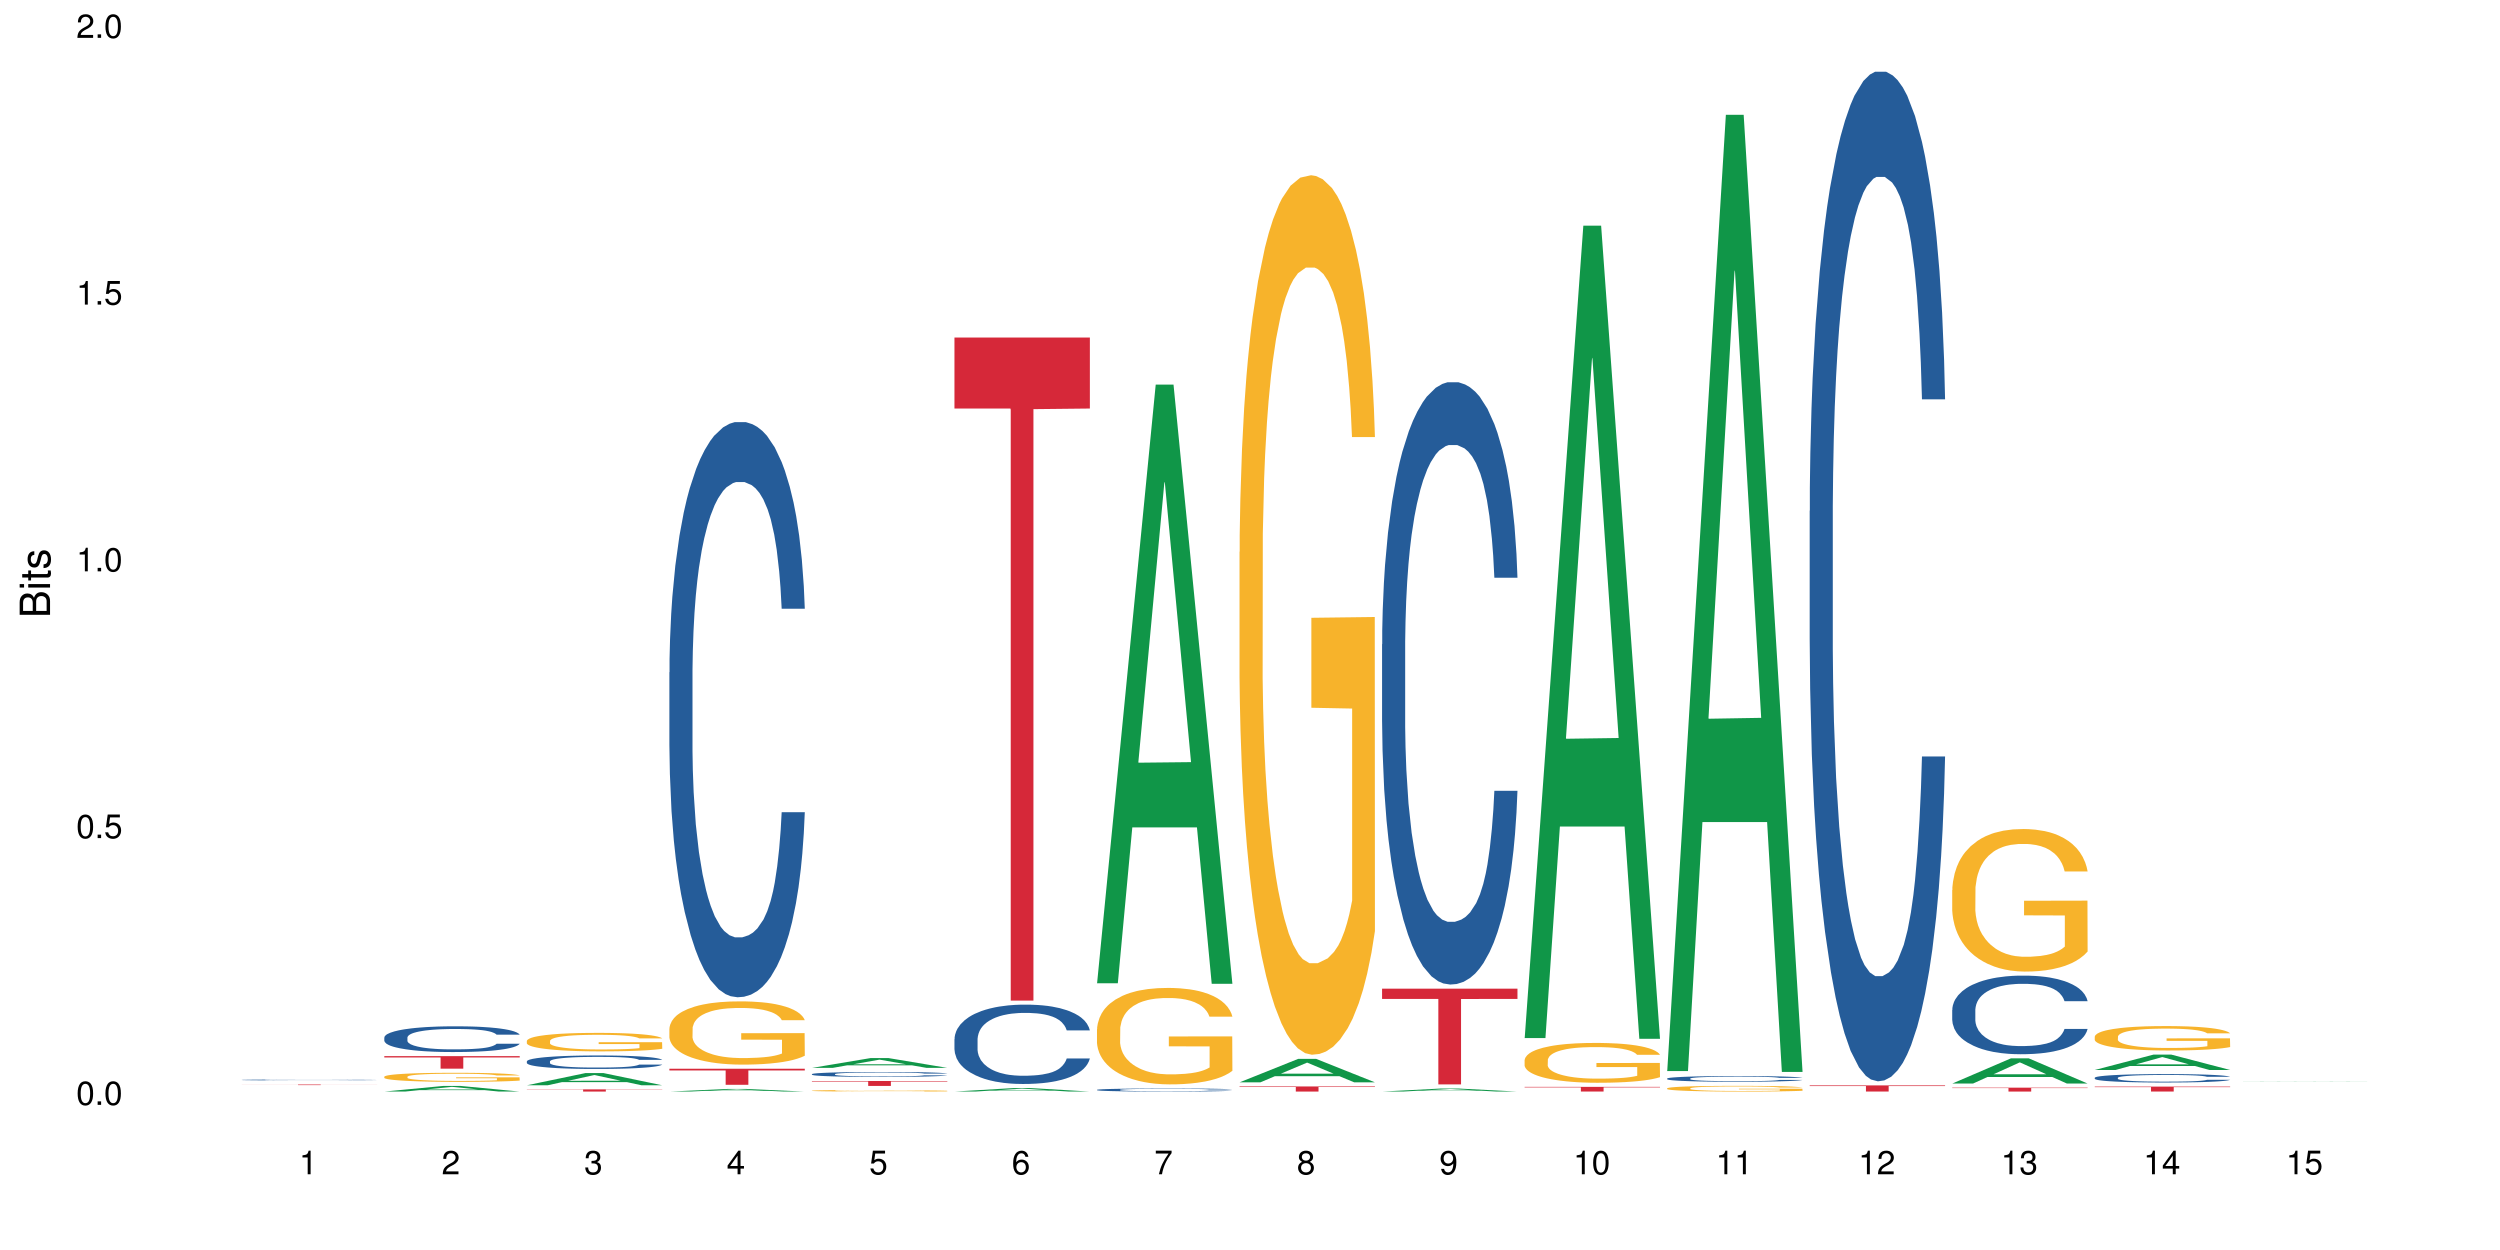 <?xml version="1.0" encoding="UTF-8"?>
<svg xmlns="http://www.w3.org/2000/svg" xmlns:xlink="http://www.w3.org/1999/xlink" width="720pt" height="360pt" viewBox="0 0 720 360" version="1.1">
<defs>
<g>
<symbol overflow="visible" id="glyph0-0">
<path style="stroke:none;" d=""/>
</symbol>
<symbol overflow="visible" id="glyph0-1">
<path style="stroke:none;" d="M 2.641 -6.797 C 2 -6.797 1.422 -6.531 1.078 -6.047 C 0.641 -5.453 0.406 -4.547 0.406 -3.297 C 0.406 -1 1.188 0.219 2.641 0.219 C 4.078 0.219 4.859 -1 4.859 -3.234 C 4.859 -4.562 4.656 -5.438 4.203 -6.047 C 3.844 -6.531 3.281 -6.797 2.641 -6.797 Z M 2.641 -6.047 C 3.547 -6.047 4 -5.125 4 -3.312 C 4 -1.375 3.562 -0.484 2.625 -0.484 C 1.734 -0.484 1.281 -1.422 1.281 -3.281 C 1.281 -5.141 1.734 -6.047 2.641 -6.047 Z M 2.641 -6.047 "/>
</symbol>
<symbol overflow="visible" id="glyph0-2">
<path style="stroke:none;" d="M 1.828 -1 L 0.828 -1 L 0.828 0 L 1.828 0 Z M 1.828 -1 "/>
</symbol>
<symbol overflow="visible" id="glyph0-3">
<path style="stroke:none;" d="M 4.562 -6.797 L 1.062 -6.797 L 0.547 -3.094 L 1.328 -3.094 C 1.719 -3.562 2.047 -3.734 2.578 -3.734 C 3.484 -3.734 4.062 -3.109 4.062 -2.094 C 4.062 -1.125 3.484 -0.531 2.578 -0.531 C 1.828 -0.531 1.375 -0.906 1.188 -1.672 L 0.328 -1.672 C 0.453 -1.109 0.547 -0.844 0.75 -0.594 C 1.125 -0.078 1.828 0.219 2.594 0.219 C 3.969 0.219 4.922 -0.781 4.922 -2.219 C 4.922 -3.562 4.031 -4.484 2.719 -4.484 C 2.25 -4.484 1.859 -4.359 1.469 -4.062 L 1.734 -5.969 L 4.562 -5.969 Z M 4.562 -6.797 "/>
</symbol>
<symbol overflow="visible" id="glyph0-4">
<path style="stroke:none;" d="M 2.484 -4.844 L 2.484 0 L 3.328 0 L 3.328 -6.797 L 2.766 -6.797 C 2.469 -5.75 2.281 -5.609 0.984 -5.453 L 0.984 -4.844 Z M 2.484 -4.844 "/>
</symbol>
<symbol overflow="visible" id="glyph0-5">
<path style="stroke:none;" d="M 4.859 -0.828 L 1.281 -0.828 C 1.359 -1.391 1.672 -1.75 2.5 -2.234 L 3.469 -2.75 C 4.406 -3.266 4.906 -3.969 4.906 -4.812 C 4.906 -5.375 4.672 -5.906 4.266 -6.266 C 3.859 -6.625 3.375 -6.797 2.719 -6.797 C 1.859 -6.797 1.219 -6.5 0.844 -5.922 C 0.609 -5.562 0.5 -5.125 0.484 -4.438 L 1.328 -4.438 C 1.359 -4.906 1.406 -5.188 1.531 -5.406 C 1.75 -5.812 2.188 -6.062 2.703 -6.062 C 3.469 -6.062 4.031 -5.516 4.031 -4.781 C 4.031 -4.25 3.719 -3.797 3.125 -3.438 L 2.234 -2.938 C 0.812 -2.141 0.406 -1.5 0.328 0 L 4.859 0 Z M 4.859 -0.828 "/>
</symbol>
<symbol overflow="visible" id="glyph0-6">
<path style="stroke:none;" d="M 2.125 -3.125 L 2.578 -3.125 C 3.516 -3.125 3.984 -2.703 3.984 -1.891 C 3.984 -1.031 3.469 -0.531 2.578 -0.531 C 1.656 -0.531 1.203 -0.984 1.156 -1.969 L 0.312 -1.969 C 0.344 -1.422 0.438 -1.078 0.609 -0.766 C 0.953 -0.109 1.625 0.219 2.547 0.219 C 3.953 0.219 4.859 -0.609 4.859 -1.906 C 4.859 -2.766 4.516 -3.25 3.703 -3.516 C 4.344 -3.766 4.656 -4.25 4.656 -4.938 C 4.656 -6.109 3.875 -6.797 2.578 -6.797 C 1.203 -6.797 0.484 -6.047 0.453 -4.609 L 1.297 -4.609 C 1.312 -5.016 1.344 -5.25 1.453 -5.453 C 1.641 -5.828 2.062 -6.062 2.594 -6.062 C 3.344 -6.062 3.797 -5.625 3.797 -4.906 C 3.797 -4.422 3.609 -4.141 3.25 -3.984 C 3.016 -3.891 2.719 -3.844 2.125 -3.844 Z M 2.125 -3.125 "/>
</symbol>
<symbol overflow="visible" id="glyph0-7">
<path style="stroke:none;" d="M 3.141 -1.625 L 3.141 0 L 3.984 0 L 3.984 -1.625 L 4.984 -1.625 L 4.984 -2.391 L 3.984 -2.391 L 3.984 -6.797 L 3.359 -6.797 L 0.266 -2.516 L 0.266 -1.625 Z M 3.141 -2.391 L 1 -2.391 L 3.141 -5.359 Z M 3.141 -2.391 "/>
</symbol>
<symbol overflow="visible" id="glyph0-8">
<path style="stroke:none;" d="M 4.781 -5.031 C 4.609 -6.141 3.891 -6.797 2.844 -6.797 C 2.094 -6.797 1.422 -6.438 1.031 -5.828 C 0.609 -5.172 0.406 -4.344 0.406 -3.094 C 0.406 -1.953 0.578 -1.234 0.984 -0.625 C 1.359 -0.078 1.953 0.219 2.703 0.219 C 3.984 0.219 4.922 -0.734 4.922 -2.078 C 4.922 -3.344 4.062 -4.234 2.844 -4.234 C 2.172 -4.234 1.641 -3.969 1.281 -3.469 C 1.281 -5.125 1.828 -6.047 2.797 -6.047 C 3.391 -6.047 3.797 -5.672 3.938 -5.031 Z M 2.734 -3.484 C 3.547 -3.484 4.062 -2.922 4.062 -2 C 4.062 -1.156 3.484 -0.531 2.703 -0.531 C 1.922 -0.531 1.328 -1.188 1.328 -2.047 C 1.328 -2.891 1.906 -3.484 2.734 -3.484 Z M 2.734 -3.484 "/>
</symbol>
<symbol overflow="visible" id="glyph0-9">
<path style="stroke:none;" d="M 4.984 -6.797 L 0.438 -6.797 L 0.438 -5.969 L 4.109 -5.969 C 2.5 -3.656 1.828 -2.234 1.328 0 L 2.219 0 C 2.594 -2.172 3.453 -4.047 4.984 -6.094 Z M 4.984 -6.797 "/>
</symbol>
<symbol overflow="visible" id="glyph0-10">
<path style="stroke:none;" d="M 3.75 -3.578 C 4.453 -4 4.688 -4.344 4.688 -4.984 C 4.688 -6.047 3.844 -6.797 2.641 -6.797 C 1.438 -6.797 0.594 -6.047 0.594 -4.984 C 0.594 -4.359 0.828 -4.016 1.516 -3.578 C 0.734 -3.203 0.359 -2.641 0.359 -1.891 C 0.359 -0.641 1.297 0.219 2.641 0.219 C 3.984 0.219 4.922 -0.641 4.922 -1.875 C 4.922 -2.641 4.531 -3.203 3.75 -3.578 Z M 2.641 -6.047 C 3.359 -6.047 3.812 -5.625 3.812 -4.969 C 3.812 -4.344 3.344 -3.922 2.641 -3.922 C 1.922 -3.922 1.453 -4.344 1.453 -4.984 C 1.453 -5.625 1.922 -6.047 2.641 -6.047 Z M 2.641 -3.203 C 3.484 -3.203 4.062 -2.672 4.062 -1.875 C 4.062 -1.062 3.484 -0.531 2.625 -0.531 C 1.797 -0.531 1.219 -1.078 1.219 -1.875 C 1.219 -2.672 1.797 -3.203 2.641 -3.203 Z M 2.641 -3.203 "/>
</symbol>
<symbol overflow="visible" id="glyph0-11">
<path style="stroke:none;" d="M 0.516 -1.547 C 0.672 -0.438 1.406 0.219 2.438 0.219 C 3.188 0.219 3.859 -0.141 4.266 -0.75 C 4.688 -1.406 4.891 -2.25 4.891 -3.484 C 4.891 -4.625 4.703 -5.359 4.312 -5.953 C 3.938 -6.5 3.344 -6.797 2.594 -6.797 C 1.297 -6.797 0.359 -5.844 0.359 -4.516 C 0.359 -3.25 1.234 -2.344 2.453 -2.344 C 3.094 -2.344 3.562 -2.578 4.016 -3.109 C 4 -1.453 3.469 -0.531 2.5 -0.531 C 1.906 -0.531 1.484 -0.906 1.359 -1.547 Z M 2.578 -6.062 C 3.375 -6.062 3.969 -5.406 3.969 -4.531 C 3.969 -3.688 3.375 -3.094 2.547 -3.094 C 1.734 -3.094 1.234 -3.672 1.234 -4.578 C 1.234 -5.438 1.797 -6.062 2.578 -6.062 Z M 2.578 -6.062 "/>
</symbol>
<symbol overflow="visible" id="glyph1-0">
<path style="stroke:none;" d=""/>
</symbol>
<symbol overflow="visible" id="glyph1-1">
<path style="stroke:none;" d="M 0 -0.953 L 0 -4.891 C 0 -5.719 -0.234 -6.344 -0.734 -6.797 C -1.188 -7.234 -1.812 -7.469 -2.5 -7.469 C -3.547 -7.469 -4.188 -7 -4.625 -5.875 C -4.984 -6.672 -5.641 -7.094 -6.531 -7.094 C -7.156 -7.094 -7.734 -6.859 -8.141 -6.391 C -8.562 -5.938 -8.75 -5.344 -8.75 -4.5 L -8.75 -0.953 Z M -4.984 -2.062 L -7.766 -2.062 L -7.766 -4.219 C -7.766 -4.844 -7.688 -5.203 -7.453 -5.5 C -7.219 -5.812 -6.859 -5.969 -6.375 -5.969 C -5.906 -5.969 -5.531 -5.812 -5.297 -5.5 C -5.062 -5.203 -4.984 -4.844 -4.984 -4.219 Z M -0.984 -2.062 L -4 -2.062 L -4 -4.781 C -4 -5.328 -3.859 -5.688 -3.578 -5.953 C -3.297 -6.219 -2.922 -6.359 -2.484 -6.359 C -2.062 -6.359 -1.688 -6.219 -1.406 -5.953 C -1.109 -5.688 -0.984 -5.328 -0.984 -4.781 Z M -0.984 -2.062 "/>
</symbol>
<symbol overflow="visible" id="glyph1-2">
<path style="stroke:none;" d="M -6.281 -1.797 L -6.281 -0.797 L 0 -0.797 L 0 -1.797 Z M -8.75 -1.797 L -8.75 -0.797 L -7.484 -0.797 L -7.484 -1.797 Z M -8.75 -1.797 "/>
</symbol>
<symbol overflow="visible" id="glyph1-3">
<path style="stroke:none;" d="M -6.281 -3.047 L -6.281 -2.016 L -8.016 -2.016 L -8.016 -1.016 L -6.281 -1.016 L -6.281 -0.172 L -5.469 -0.172 L -5.469 -1.016 L -0.719 -1.016 C -0.078 -1.016 0.281 -1.453 0.281 -2.234 C 0.281 -2.469 0.25 -2.719 0.188 -3.047 L -0.641 -3.047 C -0.609 -2.922 -0.594 -2.766 -0.594 -2.562 C -0.594 -2.141 -0.719 -2.016 -1.156 -2.016 L -5.469 -2.016 L -5.469 -3.047 Z M -6.281 -3.047 "/>
</symbol>
<symbol overflow="visible" id="glyph1-4">
<path style="stroke:none;" d="M -4.531 -5.25 C -5.766 -5.25 -6.469 -4.422 -6.469 -2.969 C -6.469 -1.516 -5.719 -0.562 -4.547 -0.562 C -3.562 -0.562 -3.094 -1.062 -2.734 -2.562 L -2.516 -3.484 C -2.344 -4.188 -2.094 -4.469 -1.625 -4.469 C -1.047 -4.469 -0.641 -3.875 -0.641 -3 C -0.641 -2.453 -0.797 -2 -1.062 -1.75 C -1.25 -1.594 -1.422 -1.531 -1.875 -1.469 L -1.875 -0.406 C -0.422 -0.453 0.281 -1.266 0.281 -2.922 C 0.281 -4.5 -0.5 -5.516 -1.719 -5.516 C -2.656 -5.516 -3.172 -4.984 -3.469 -3.734 L -3.703 -2.766 C -3.891 -1.953 -4.156 -1.609 -4.594 -1.609 C -5.172 -1.609 -5.547 -2.125 -5.547 -2.938 C -5.547 -3.75 -5.203 -4.172 -4.531 -4.203 Z M -4.531 -5.25 "/>
</symbol>
</g>
</defs>
<g id="surface49800">
<rect x="0" y="0" width="720" height="360" style="fill:rgb(100%,100%,100%);fill-opacity:1;stroke:none;"/>
<path style=" stroke:none;fill-rule:nonzero;fill:rgb(14.51%,36.078%,60%);fill-opacity:1;" d="M 69.629 311.016 L 69.676 311.016 L 69.676 311.008 L 69.82 311 L 70.152 310.988 L 70.484 310.98 L 71.34 310.969 L 72.531 310.953 L 73.766 310.941 L 74.672 310.938 L 75.48 310.934 L 77.332 310.922 L 78.523 310.918 L 79.809 310.914 L 81.375 310.91 L 82.52 310.906 L 85.086 310.906 L 86.988 310.902 L 94.93 310.902 L 96.453 310.906 L 97.738 310.906 L 99.973 310.914 L 101.969 310.922 L 102.871 310.926 L 104.301 310.93 L 105.395 310.938 L 106.156 310.945 L 107.012 310.953 L 107.77 310.965 L 108.344 310.977 L 108.629 310.988 L 101.969 310.988 L 101.637 310.977 L 101.258 310.969 L 99.828 310.953 L 98.832 310.945 L 97.926 310.941 L 96.691 310.938 L 95.598 310.934 L 94.453 310.934 L 93.359 310.93 L 86.086 310.93 L 85.086 310.934 L 83.66 310.938 L 82.66 310.941 L 81.473 310.945 L 80.664 310.949 L 79.664 310.953 L 78.949 310.961 L 78.141 310.969 L 77.668 310.973 L 77.238 310.98 L 76.859 310.988 L 76.574 310.996 L 76.383 311.008 L 76.289 311.016 L 76.289 311.051 L 76.383 311.059 L 76.621 311.07 L 77.238 311.086 L 78.141 311.098 L 79.188 311.109 L 80.188 311.113 L 80.758 311.117 L 81.52 311.121 L 82.707 311.125 L 84.422 311.133 L 85.418 311.133 L 86.941 311.137 L 92.457 311.137 L 93.695 311.133 L 94.977 311.133 L 96.738 311.129 L 97.832 311.125 L 98.781 311.121 L 99.496 311.113 L 99.973 311.109 L 100.684 311.105 L 101.258 311.098 L 101.684 311.086 L 101.969 311.078 L 108.629 311.078 L 108.344 311.09 L 107.484 311.105 L 106.82 311.113 L 106.059 311.121 L 104.965 311.129 L 104.062 311.133 L 102.871 311.141 L 101.777 311.145 L 100.59 311.148 L 98.832 311.152 L 97.688 311.156 L 96.453 311.16 L 94.977 311.16 L 93.125 311.164 L 87.273 311.164 L 85.801 311.16 L 83.848 311.16 L 81.426 311.156 L 79.664 311.152 L 78.285 311.145 L 77.098 311.141 L 75.766 311.137 L 74.051 311.125 L 73.008 311.117 L 72.293 311.109 L 71.484 311.102 L 70.914 311.094 L 70.246 311.078 L 69.773 311.062 L 69.629 311.047 Z M 69.629 311.016 "/>
<path style=" stroke:none;fill-rule:nonzero;fill:rgb(83.922%,15.686%,22.353%);fill-opacity:1;" d="M 69.629 312.344 L 108.629 312.344 L 108.629 312.359 L 92.375 312.359 L 92.375 312.512 L 85.836 312.512 L 85.836 312.359 L 69.629 312.359 Z M 69.629 312.344 "/>
<path style=" stroke:none;fill-rule:nonzero;fill:rgb(6.275%,58.824%,28.235%);fill-opacity:1;" d="M 110.68 314.367 L 110.723 314.367 L 127.598 312.754 L 132.719 312.754 L 149.68 314.371 L 143.719 314.371 L 139.469 313.949 L 120.848 313.949 L 116.68 314.367 L 110.68 314.367 L 122.637 313.773 L 137.762 313.773 L 130.223 313.02 L 130.137 313.016 L 130.055 313.023 L 122.598 313.773 L 122.637 313.773 Z M 110.68 314.367 "/>
<path style=" stroke:none;fill-rule:nonzero;fill:rgb(14.51%,36.078%,60%);fill-opacity:1;" d="M 110.68 298.805 L 110.727 298.797 L 110.727 298.633 L 110.871 298.379 L 111.203 298.051 L 111.535 297.828 L 112.391 297.43 L 113.582 297.043 L 114.816 296.746 L 115.723 296.57 L 116.531 296.434 L 118.383 296.184 L 119.574 296.055 L 120.859 295.941 L 122.426 295.824 L 123.57 295.758 L 126.137 295.648 L 128.039 295.602 L 129.512 295.582 L 132.699 295.582 L 134.602 295.609 L 135.98 295.641 L 137.504 295.695 L 138.789 295.758 L 141.023 295.906 L 143.02 296.094 L 143.922 296.203 L 145.352 296.414 L 146.445 296.617 L 147.207 296.793 L 148.062 297.043 L 148.82 297.348 L 149.395 297.695 L 149.68 297.984 L 143.02 297.984 L 142.688 297.715 L 142.305 297.504 L 141.594 297.227 L 140.879 297.031 L 139.883 296.832 L 138.977 296.703 L 137.742 296.578 L 136.648 296.496 L 135.504 296.434 L 134.41 296.395 L 132.32 296.352 L 129.895 296.352 L 128.988 296.367 L 127.137 296.422 L 126.137 296.469 L 124.711 296.562 L 123.711 296.652 L 122.523 296.785 L 121.715 296.902 L 120.715 297.078 L 120 297.234 L 119.191 297.457 L 118.719 297.625 L 118.289 297.816 L 117.91 298.039 L 117.625 298.277 L 117.434 298.527 L 117.34 298.77 L 117.34 299.82 L 117.434 300.062 L 117.672 300.348 L 118.289 300.762 L 119.191 301.121 L 120.238 301.402 L 121.238 301.605 L 121.809 301.703 L 122.57 301.809 L 123.758 301.945 L 125.473 302.082 L 126.469 302.137 L 127.992 302.188 L 129.562 302.215 L 131.652 302.215 L 133.508 302.188 L 134.746 302.156 L 136.027 302.102 L 137.789 301.984 L 138.883 301.879 L 139.832 301.75 L 140.547 301.621 L 141.023 301.512 L 141.734 301.301 L 142.305 301.07 L 142.734 300.836 L 143.02 300.605 L 149.68 300.605 L 149.395 300.875 L 148.965 301.141 L 148.535 301.336 L 147.871 301.574 L 147.109 301.781 L 146.016 302.02 L 145.113 302.176 L 143.922 302.344 L 142.828 302.473 L 141.641 302.59 L 139.883 302.723 L 138.738 302.793 L 137.504 302.852 L 136.027 302.906 L 134.176 302.953 L 132.176 302.98 L 130.32 302.988 L 128.324 302.977 L 126.852 302.949 L 124.898 302.887 L 122.473 302.766 L 120.715 302.637 L 119.336 302.508 L 118.148 302.371 L 116.816 302.188 L 115.102 301.891 L 114.059 301.66 L 113.344 301.473 L 112.535 301.207 L 111.965 300.969 L 111.297 300.59 L 110.824 300.109 L 110.68 299.738 Z M 110.68 298.805 "/>
<path style=" stroke:none;fill-rule:nonzero;fill:rgb(96.863%,70.196%,16.863%);fill-opacity:1;" d="M 110.68 310.082 L 110.727 310.078 L 110.727 310.031 L 110.918 309.922 L 111.395 309.773 L 112.012 309.652 L 112.676 309.559 L 113.105 309.508 L 113.82 309.438 L 114.438 309.383 L 116.008 309.277 L 118.004 309.176 L 119.098 309.133 L 120.336 309.09 L 122.094 309.047 L 122.902 309.031 L 125.375 308.992 L 128.18 308.969 L 131.273 308.961 L 132.699 308.961 L 134.648 308.973 L 137.312 309 L 138.836 309.023 L 140.023 309.047 L 141.262 309.078 L 142.781 309.125 L 144.207 309.184 L 145.352 309.238 L 146.492 309.312 L 147.441 309.387 L 148.25 309.473 L 148.965 309.57 L 149.395 309.656 L 149.68 309.738 L 143.066 309.738 L 142.688 309.656 L 142.258 309.59 L 141.547 309.512 L 140.832 309.453 L 140.117 309.41 L 138.789 309.348 L 137.645 309.309 L 136.219 309.277 L 134.84 309.254 L 133.27 309.238 L 132.32 309.234 L 129.797 309.234 L 127.516 309.25 L 126.184 309.27 L 125.234 309.289 L 123.902 309.324 L 123.094 309.355 L 122.617 309.375 L 121.191 309.449 L 120.238 309.516 L 119.715 309.559 L 119.051 309.633 L 118.574 309.695 L 118.051 309.793 L 117.766 309.863 L 117.387 310.023 L 117.34 310.457 L 117.48 310.547 L 117.766 310.645 L 118.148 310.73 L 118.719 310.82 L 119.289 310.891 L 120.285 310.984 L 121.145 311.043 L 121.809 311.086 L 123.094 311.148 L 123.617 311.172 L 124.852 311.215 L 126.137 311.246 L 127.707 311.277 L 128.895 311.289 L 130.797 311.305 L 133.223 311.305 L 136.078 311.289 L 137.883 311.27 L 139.121 311.25 L 139.93 311.234 L 140.926 311.207 L 141.641 311.184 L 142.305 311.156 L 143.113 311.117 L 143.113 310.547 L 131.367 310.543 L 131.367 310.277 L 149.629 310.273 L 149.68 311.207 L 148.68 311.273 L 147.441 311.332 L 146.254 311.383 L 145.016 311.422 L 143.258 311.469 L 141.832 311.496 L 139.645 311.531 L 137.645 311.551 L 135.555 311.566 L 133.699 311.574 L 131.512 311.574 L 129.562 311.57 L 127.469 311.555 L 125.805 311.535 L 124.281 311.512 L 122.762 311.48 L 120.859 311.434 L 119.621 311.391 L 118.336 311.34 L 117.055 311.281 L 115.91 311.219 L 115.152 311.168 L 114.391 311.109 L 113.582 311.039 L 112.82 310.957 L 112.25 310.883 L 111.727 310.801 L 111.348 310.719 L 110.965 310.613 L 110.773 310.527 L 110.68 310.453 Z M 110.68 310.082 "/>
<path style=" stroke:none;fill-rule:nonzero;fill:rgb(83.922%,15.686%,22.353%);fill-opacity:1;" d="M 110.68 304.168 L 149.68 304.168 L 149.68 304.555 L 133.426 304.559 L 133.426 307.781 L 126.887 307.781 L 126.887 304.562 L 126.793 304.555 L 110.68 304.555 Z M 110.68 304.168 "/>
<path style=" stroke:none;fill-rule:nonzero;fill:rgb(6.275%,58.824%,28.235%);fill-opacity:1;" d="M 151.73 312.559 L 151.773 312.555 L 168.648 309.039 L 173.77 309.039 L 190.73 312.562 L 184.77 312.562 L 180.52 311.645 L 161.898 311.645 L 157.73 312.559 L 151.73 312.559 L 163.688 311.262 L 178.812 311.258 L 171.27 309.617 L 171.188 309.613 L 171.105 309.621 L 163.648 311.258 L 163.688 311.262 Z M 151.73 312.559 "/>
<path style=" stroke:none;fill-rule:nonzero;fill:rgb(14.51%,36.078%,60%);fill-opacity:1;" d="M 151.73 305.668 L 151.777 305.664 L 151.777 305.578 L 151.922 305.445 L 152.254 305.273 L 152.586 305.156 L 153.441 304.945 L 154.633 304.746 L 155.867 304.59 L 156.773 304.496 L 157.582 304.426 L 159.434 304.293 L 160.625 304.227 L 161.91 304.164 L 163.477 304.105 L 164.617 304.07 L 167.188 304.012 L 169.09 303.988 L 170.562 303.977 L 173.75 303.977 L 175.652 303.992 L 177.031 304.008 L 178.555 304.039 L 179.84 304.07 L 182.074 304.148 L 184.07 304.246 L 184.973 304.305 L 186.402 304.414 L 187.496 304.52 L 188.254 304.613 L 189.113 304.746 L 189.871 304.902 L 190.445 305.086 L 190.73 305.238 L 184.07 305.238 L 183.738 305.098 L 183.355 304.984 L 182.645 304.84 L 181.93 304.738 L 180.934 304.633 L 180.027 304.566 L 178.793 304.5 L 177.699 304.457 L 176.555 304.426 L 175.461 304.402 L 173.371 304.383 L 170.945 304.383 L 170.039 304.391 L 168.188 304.418 L 167.188 304.441 L 165.762 304.492 L 164.762 304.539 L 163.574 304.609 L 162.766 304.668 L 161.766 304.762 L 161.051 304.844 L 160.242 304.961 L 159.77 305.051 L 159.34 305.148 L 158.961 305.266 L 158.676 305.391 L 158.484 305.523 L 158.391 305.648 L 158.391 306.199 L 158.484 306.328 L 158.723 306.477 L 159.34 306.691 L 160.242 306.883 L 161.289 307.031 L 162.289 307.137 L 162.859 307.188 L 163.621 307.242 L 164.809 307.312 L 166.52 307.387 L 167.52 307.414 L 169.043 307.441 L 170.613 307.457 L 172.703 307.457 L 174.559 307.441 L 175.797 307.426 L 177.078 307.395 L 178.84 307.336 L 179.934 307.277 L 180.883 307.211 L 181.598 307.145 L 182.074 307.086 L 182.785 306.977 L 183.355 306.855 L 183.785 306.73 L 184.07 306.613 L 190.73 306.613 L 190.445 306.754 L 190.016 306.891 L 189.586 306.996 L 188.922 307.121 L 188.16 307.23 L 187.066 307.352 L 186.164 307.434 L 184.973 307.523 L 183.879 307.59 L 182.691 307.652 L 180.934 307.723 L 179.789 307.758 L 178.555 307.789 L 177.078 307.82 L 175.227 307.844 L 173.227 307.859 L 171.371 307.859 L 169.375 307.855 L 167.902 307.84 L 165.949 307.809 L 163.523 307.742 L 161.766 307.676 L 160.387 307.609 L 159.199 307.539 L 157.867 307.441 L 156.152 307.285 L 155.105 307.164 L 154.395 307.066 L 153.586 306.926 L 153.016 306.805 L 152.348 306.605 L 151.875 306.352 L 151.73 306.156 Z M 151.73 305.668 "/>
<path style=" stroke:none;fill-rule:nonzero;fill:rgb(96.863%,70.196%,16.863%);fill-opacity:1;" d="M 151.73 299.75 L 151.777 299.746 L 151.777 299.648 L 151.969 299.43 L 152.445 299.129 L 153.062 298.879 L 153.727 298.684 L 154.156 298.582 L 154.871 298.438 L 155.488 298.328 L 157.059 298.109 L 159.055 297.906 L 160.148 297.82 L 161.387 297.734 L 163.145 297.645 L 163.953 297.609 L 166.426 297.531 L 169.23 297.484 L 172.324 297.469 L 173.75 297.473 L 175.699 297.492 L 178.363 297.547 L 179.887 297.594 L 181.074 297.645 L 182.312 297.707 L 183.832 297.805 L 185.258 297.922 L 186.402 298.039 L 187.543 298.184 L 188.492 298.34 L 189.301 298.508 L 190.016 298.715 L 190.445 298.883 L 190.73 299.055 L 184.117 299.055 L 183.738 298.883 L 183.309 298.754 L 182.598 298.594 L 181.883 298.477 L 181.168 298.383 L 179.84 298.258 L 178.695 298.18 L 177.27 298.109 L 175.891 298.066 L 174.32 298.039 L 173.371 298.027 L 170.848 298.027 L 168.566 298.062 L 167.234 298.102 L 166.285 298.141 L 164.953 298.211 L 164.145 298.27 L 163.668 298.309 L 162.242 298.461 L 161.289 298.598 L 160.766 298.691 L 160.102 298.836 L 159.625 298.969 L 159.102 299.16 L 158.816 299.309 L 158.438 299.641 L 158.391 300.516 L 158.531 300.699 L 158.816 300.898 L 159.199 301.074 L 159.77 301.262 L 160.34 301.402 L 161.336 301.59 L 162.195 301.719 L 162.859 301.801 L 164.145 301.934 L 164.668 301.977 L 165.902 302.062 L 167.188 302.133 L 168.758 302.191 L 169.945 302.219 L 171.848 302.242 L 174.273 302.242 L 177.129 302.215 L 178.934 302.176 L 180.172 302.137 L 180.98 302.102 L 181.977 302.047 L 182.691 302 L 183.355 301.945 L 184.164 301.863 L 184.164 300.699 L 172.418 300.695 L 172.418 300.148 L 190.68 300.145 L 190.73 302.047 L 189.73 302.18 L 188.492 302.305 L 187.305 302.402 L 186.066 302.488 L 184.309 302.578 L 182.883 302.637 L 180.695 302.707 L 178.695 302.75 L 176.605 302.777 L 174.75 302.793 L 172.562 302.797 L 170.613 302.789 L 168.52 302.758 L 166.855 302.719 L 165.332 302.672 L 163.812 302.609 L 161.91 302.508 L 160.672 302.422 L 159.387 302.32 L 158.105 302.199 L 156.961 302.066 L 156.203 301.965 L 155.441 301.848 L 154.633 301.703 L 153.871 301.539 L 153.301 301.387 L 152.777 301.215 L 152.398 301.055 L 152.016 300.836 L 151.824 300.66 L 151.73 300.512 Z M 151.73 299.75 "/>
<path style=" stroke:none;fill-rule:nonzero;fill:rgb(83.922%,15.686%,22.353%);fill-opacity:1;" d="M 151.73 313.742 L 190.73 313.742 L 190.73 313.809 L 174.477 313.809 L 174.477 314.371 L 167.938 314.371 L 167.938 313.809 L 151.73 313.809 Z M 151.73 313.742 "/>
<path style=" stroke:none;fill-rule:nonzero;fill:rgb(6.275%,58.824%,28.235%);fill-opacity:1;" d="M 192.781 314.371 L 192.824 314.371 L 209.695 313.609 L 214.82 313.609 L 231.781 314.371 L 225.82 314.371 L 221.57 314.172 L 202.949 314.172 L 198.781 314.371 L 192.781 314.371 L 204.738 314.09 L 219.863 314.09 L 212.32 313.734 L 212.156 313.734 L 204.699 314.09 L 204.738 314.09 Z M 192.781 314.371 "/>
<path style=" stroke:none;fill-rule:nonzero;fill:rgb(14.51%,36.078%,60%);fill-opacity:1;" d="M 192.781 193.641 L 192.828 193.492 L 192.828 189.855 L 192.973 184.102 L 193.305 176.836 L 193.637 171.84 L 194.492 162.906 L 195.684 154.273 L 196.918 147.613 L 197.824 143.676 L 198.633 140.648 L 200.484 135.047 L 201.676 132.168 L 202.957 129.594 L 204.527 127.02 L 205.668 125.508 L 208.238 123.086 L 210.141 122.023 L 211.613 121.57 L 214.801 121.57 L 216.703 122.176 L 218.082 122.934 L 219.605 124.145 L 220.887 125.508 L 223.125 128.84 L 225.121 133.078 L 226.023 135.5 L 227.453 140.195 L 228.547 144.734 L 229.305 148.672 L 230.164 154.273 L 230.922 161.09 L 231.496 168.809 L 231.781 175.32 L 225.121 175.32 L 224.789 169.266 L 224.406 164.57 L 223.695 158.363 L 222.98 153.973 L 221.984 149.582 L 221.078 146.703 L 219.844 143.828 L 218.75 142.012 L 217.605 140.648 L 216.512 139.738 L 214.422 138.832 L 211.996 138.832 L 211.09 139.133 L 209.238 140.344 L 208.238 141.406 L 206.812 143.523 L 205.812 145.492 L 204.625 148.523 L 203.816 151.094 L 202.816 155.031 L 202.102 158.516 L 201.293 163.512 L 200.82 167.297 L 200.391 171.535 L 200.012 176.531 L 199.727 181.832 L 199.535 187.434 L 199.441 192.887 L 199.441 216.352 L 199.535 221.805 L 199.773 228.164 L 200.391 237.398 L 201.293 245.426 L 202.34 251.785 L 203.34 256.324 L 203.91 258.445 L 204.672 260.867 L 205.859 263.895 L 207.57 266.926 L 208.57 268.137 L 210.094 269.348 L 211.664 269.953 L 213.754 269.953 L 215.609 269.348 L 216.848 268.59 L 218.129 267.379 L 219.891 264.805 L 220.984 262.383 L 221.934 259.504 L 222.648 256.629 L 223.125 254.207 L 223.836 249.512 L 224.406 244.363 L 224.836 239.066 L 225.121 233.918 L 231.781 233.918 L 231.496 239.973 L 231.066 245.879 L 230.637 250.27 L 229.973 255.57 L 229.211 260.262 L 228.117 265.562 L 227.215 269.043 L 226.023 272.828 L 224.93 275.707 L 223.742 278.281 L 221.984 281.309 L 220.84 282.824 L 219.605 284.184 L 218.129 285.398 L 216.277 286.457 L 214.277 287.062 L 212.422 287.215 L 210.426 286.91 L 208.953 286.305 L 207 284.941 L 204.574 282.219 L 202.816 279.34 L 201.438 276.465 L 200.25 273.434 L 198.918 269.348 L 197.203 262.684 L 196.156 257.535 L 195.445 253.297 L 194.637 247.391 L 194.066 242.094 L 193.398 233.613 L 192.926 222.863 L 192.781 214.535 Z M 192.781 193.641 "/>
<path style=" stroke:none;fill-rule:nonzero;fill:rgb(96.863%,70.196%,16.863%);fill-opacity:1;" d="M 192.781 296.195 L 192.828 296.18 L 192.828 295.848 L 193.02 295.098 L 193.496 294.066 L 194.113 293.219 L 194.777 292.551 L 195.207 292.203 L 195.922 291.703 L 196.539 291.34 L 198.109 290.59 L 200.105 289.891 L 201.199 289.59 L 202.438 289.309 L 204.195 288.992 L 205.004 288.875 L 207.477 288.609 L 210.281 288.441 L 213.375 288.395 L 214.801 288.41 L 216.75 288.477 L 219.414 288.66 L 220.938 288.824 L 222.125 288.992 L 223.363 289.207 L 224.883 289.543 L 226.309 289.941 L 227.453 290.34 L 228.594 290.84 L 229.543 291.371 L 230.352 291.953 L 231.066 292.652 L 231.496 293.234 L 231.781 293.816 L 225.168 293.816 L 224.789 293.234 L 224.359 292.785 L 223.648 292.238 L 222.934 291.836 L 222.219 291.52 L 220.887 291.09 L 219.746 290.82 L 218.32 290.59 L 216.941 290.441 L 215.371 290.34 L 214.422 290.305 L 211.898 290.305 L 209.617 290.422 L 208.285 290.555 L 207.336 290.688 L 206.004 290.938 L 205.195 291.137 L 204.719 291.27 L 203.293 291.789 L 202.34 292.254 L 201.816 292.57 L 201.152 293.066 L 200.676 293.516 L 200.152 294.184 L 199.867 294.684 L 199.488 295.812 L 199.441 298.809 L 199.582 299.441 L 199.867 300.121 L 200.25 300.723 L 200.82 301.355 L 201.391 301.836 L 202.387 302.484 L 203.246 302.918 L 203.91 303.199 L 205.195 303.648 L 205.719 303.801 L 206.953 304.098 L 208.238 304.332 L 209.809 304.531 L 210.996 304.633 L 212.898 304.715 L 215.324 304.715 L 218.18 304.613 L 219.984 304.48 L 221.223 304.348 L 222.031 304.23 L 223.027 304.051 L 223.742 303.883 L 224.406 303.699 L 225.215 303.418 L 225.215 299.441 L 213.469 299.426 L 213.469 297.559 L 231.73 297.543 L 231.781 304.051 L 230.781 304.5 L 229.543 304.93 L 228.355 305.266 L 227.117 305.547 L 225.359 305.863 L 223.934 306.062 L 221.746 306.297 L 219.746 306.445 L 217.656 306.543 L 215.801 306.594 L 213.613 306.613 L 211.664 306.578 L 209.57 306.477 L 207.906 306.344 L 206.383 306.18 L 204.859 305.961 L 202.957 305.613 L 201.723 305.332 L 200.438 304.98 L 199.152 304.566 L 198.012 304.117 L 197.25 303.766 L 196.492 303.367 L 195.684 302.867 L 194.922 302.301 L 194.352 301.785 L 193.828 301.203 L 193.445 300.656 L 193.066 299.906 L 192.875 299.309 L 192.781 298.793 Z M 192.781 296.195 "/>
<path style=" stroke:none;fill-rule:nonzero;fill:rgb(83.922%,15.686%,22.353%);fill-opacity:1;" d="M 192.781 307.789 L 231.781 307.789 L 231.781 308.289 L 215.527 308.293 L 215.527 312.43 L 208.988 312.43 L 208.988 308.297 L 208.891 308.289 L 192.781 308.289 Z M 192.781 307.789 "/>
<path style=" stroke:none;fill-rule:nonzero;fill:rgb(6.275%,58.824%,28.235%);fill-opacity:1;" d="M 233.832 307.547 L 233.875 307.547 L 250.746 304.723 L 255.871 304.723 L 272.832 307.551 L 266.871 307.551 L 262.621 306.812 L 244 306.812 L 239.832 307.547 L 233.832 307.547 L 245.789 306.508 L 260.914 306.504 L 253.371 305.188 L 253.289 305.184 L 253.207 305.191 L 245.75 306.504 L 245.789 306.508 Z M 233.832 307.547 "/>
<path style=" stroke:none;fill-rule:nonzero;fill:rgb(14.51%,36.078%,60%);fill-opacity:1;" d="M 233.832 309.348 L 233.879 309.348 L 233.879 309.316 L 234.023 309.266 L 234.355 309.203 L 234.688 309.16 L 235.543 309.082 L 236.734 309.012 L 237.969 308.953 L 238.875 308.918 L 239.684 308.895 L 241.535 308.844 L 242.727 308.82 L 244.008 308.797 L 245.578 308.777 L 246.719 308.766 L 249.289 308.742 L 251.191 308.734 L 252.664 308.73 L 255.852 308.73 L 257.754 308.734 L 259.133 308.742 L 260.656 308.754 L 261.938 308.766 L 264.176 308.793 L 266.172 308.828 L 267.074 308.848 L 268.504 308.891 L 269.598 308.93 L 270.355 308.961 L 271.215 309.012 L 271.973 309.07 L 272.543 309.133 L 272.832 309.191 L 266.172 309.191 L 265.84 309.137 L 265.457 309.098 L 264.746 309.047 L 264.031 309.008 L 263.031 308.969 L 262.129 308.945 L 260.895 308.922 L 259.801 308.906 L 258.656 308.895 L 257.562 308.887 L 255.473 308.879 L 252.141 308.879 L 250.289 308.891 L 249.289 308.898 L 247.863 308.918 L 246.863 308.934 L 245.676 308.961 L 244.867 308.984 L 243.867 309.016 L 243.152 309.047 L 242.344 309.09 L 241.871 309.121 L 241.441 309.156 L 241.062 309.199 L 240.777 309.246 L 240.586 309.293 L 240.492 309.34 L 240.492 309.543 L 240.586 309.59 L 240.824 309.645 L 241.441 309.723 L 242.344 309.789 L 243.391 309.844 L 244.391 309.883 L 244.961 309.902 L 245.723 309.922 L 246.91 309.949 L 248.621 309.977 L 249.621 309.984 L 251.145 309.996 L 252.711 310 L 254.805 310 L 256.66 309.996 L 257.898 309.988 L 259.18 309.98 L 260.941 309.957 L 262.035 309.938 L 262.984 309.91 L 263.699 309.887 L 264.176 309.867 L 264.887 309.824 L 265.457 309.781 L 265.887 309.734 L 266.172 309.691 L 272.832 309.691 L 272.543 309.742 L 272.117 309.793 L 271.688 309.832 L 271.023 309.879 L 270.262 309.918 L 269.168 309.965 L 268.266 309.992 L 267.074 310.027 L 265.98 310.051 L 264.793 310.07 L 263.031 310.098 L 261.891 310.109 L 260.656 310.121 L 259.18 310.133 L 257.324 310.141 L 255.328 310.148 L 253.473 310.148 L 251.477 310.145 L 250.004 310.141 L 248.051 310.129 L 245.625 310.105 L 243.867 310.082 L 242.488 310.055 L 241.297 310.031 L 239.969 309.996 L 238.254 309.938 L 237.207 309.895 L 236.496 309.859 L 235.688 309.809 L 235.117 309.762 L 234.449 309.691 L 233.977 309.598 L 233.832 309.527 Z M 233.832 309.348 "/>
<path style=" stroke:none;fill-rule:nonzero;fill:rgb(96.863%,70.196%,16.863%);fill-opacity:1;" d="M 233.832 314.117 L 233.879 314.117 L 233.879 314.109 L 234.07 314.09 L 234.547 314.066 L 235.164 314.043 L 235.828 314.027 L 236.258 314.02 L 236.973 314.008 L 237.59 314 L 239.16 313.98 L 241.156 313.961 L 242.25 313.957 L 243.488 313.949 L 245.246 313.941 L 246.055 313.938 L 248.527 313.93 L 251.332 313.926 L 255.852 313.926 L 257.801 313.93 L 260.465 313.934 L 261.988 313.938 L 263.176 313.941 L 264.414 313.945 L 265.934 313.953 L 267.359 313.965 L 268.504 313.973 L 269.645 313.984 L 270.594 314 L 271.402 314.012 L 272.117 314.031 L 272.543 314.043 L 272.832 314.059 L 266.219 314.059 L 265.84 314.043 L 265.41 314.035 L 264.699 314.02 L 263.27 314.004 L 261.938 313.992 L 260.797 313.984 L 259.371 313.98 L 257.992 313.977 L 256.422 313.973 L 252.949 313.973 L 250.668 313.977 L 249.336 313.98 L 248.387 313.98 L 247.055 313.988 L 246.246 313.992 L 245.77 313.996 L 244.344 314.008 L 243.391 314.02 L 242.867 314.027 L 242.203 314.039 L 241.727 314.051 L 241.203 314.066 L 240.918 314.078 L 240.539 314.105 L 240.492 314.18 L 240.633 314.195 L 240.918 314.211 L 241.297 314.227 L 241.871 314.242 L 242.441 314.254 L 243.438 314.27 L 244.297 314.281 L 244.961 314.289 L 246.246 314.297 L 246.77 314.301 L 248.004 314.309 L 249.289 314.316 L 250.859 314.32 L 252.047 314.324 L 256.375 314.324 L 259.227 314.32 L 261.035 314.32 L 262.273 314.316 L 263.082 314.312 L 264.078 314.309 L 264.793 314.305 L 265.457 314.301 L 266.266 314.293 L 266.266 314.195 L 254.52 314.195 L 254.52 314.148 L 272.781 314.148 L 272.832 314.309 L 271.832 314.32 L 270.594 314.328 L 269.406 314.336 L 268.168 314.344 L 266.41 314.352 L 264.984 314.355 L 262.797 314.363 L 260.797 314.367 L 258.707 314.367 L 256.852 314.371 L 252.711 314.371 L 250.621 314.367 L 248.957 314.363 L 245.91 314.355 L 244.008 314.348 L 242.773 314.34 L 241.488 314.332 L 240.203 314.32 L 239.062 314.309 L 238.301 314.301 L 237.543 314.293 L 236.734 314.281 L 235.973 314.266 L 235.402 314.254 L 234.879 314.238 L 234.496 314.227 L 234.117 314.207 L 233.926 314.191 L 233.832 314.18 Z M 233.832 314.117 "/>
<path style=" stroke:none;fill-rule:nonzero;fill:rgb(83.922%,15.686%,22.353%);fill-opacity:1;" d="M 233.832 311.328 L 272.832 311.328 L 272.832 311.48 L 256.578 311.48 L 256.578 312.746 L 250.039 312.746 L 250.039 311.484 L 249.941 311.48 L 233.832 311.48 Z M 233.832 311.328 "/>
<path style=" stroke:none;fill-rule:nonzero;fill:rgb(6.275%,58.824%,28.235%);fill-opacity:1;" d="M 274.883 314.371 L 274.926 314.367 L 291.797 313.367 L 296.922 313.367 L 313.883 314.371 L 307.922 314.371 L 303.672 314.109 L 285.051 314.109 L 280.883 314.371 L 274.883 314.371 L 286.84 314 L 301.965 314 L 294.422 313.531 L 294.258 313.531 L 286.801 314 L 286.84 314 Z M 274.883 314.371 "/>
<path style=" stroke:none;fill-rule:nonzero;fill:rgb(14.51%,36.078%,60%);fill-opacity:1;" d="M 274.883 299.285 L 274.93 299.266 L 274.93 298.766 L 275.074 297.973 L 275.406 296.969 L 275.738 296.281 L 276.594 295.051 L 277.785 293.859 L 279.02 292.941 L 279.926 292.398 L 280.734 291.98 L 282.586 291.207 L 283.777 290.812 L 285.059 290.457 L 286.629 290.102 L 287.77 289.895 L 290.34 289.559 L 292.242 289.414 L 293.715 289.352 L 296.902 289.352 L 298.805 289.434 L 300.184 289.539 L 301.707 289.703 L 302.988 289.895 L 305.227 290.352 L 307.223 290.938 L 308.125 291.27 L 309.555 291.918 L 310.648 292.543 L 311.406 293.086 L 312.266 293.859 L 313.023 294.797 L 313.594 295.863 L 313.883 296.762 L 307.223 296.762 L 306.891 295.926 L 306.508 295.277 L 305.797 294.422 L 305.082 293.816 L 304.082 293.211 L 303.18 292.816 L 301.945 292.418 L 300.852 292.168 L 299.707 291.98 L 298.613 291.855 L 296.523 291.73 L 294.098 291.73 L 293.191 291.773 L 291.34 291.938 L 290.34 292.086 L 288.914 292.375 L 287.914 292.648 L 286.727 293.066 L 285.918 293.422 L 284.918 293.965 L 284.203 294.445 L 283.395 295.133 L 282.922 295.656 L 282.492 296.238 L 282.113 296.926 L 281.828 297.66 L 281.637 298.43 L 281.539 299.184 L 281.539 302.418 L 281.637 303.168 L 281.875 304.047 L 282.492 305.32 L 283.395 306.426 L 284.441 307.301 L 285.441 307.93 L 286.012 308.223 L 286.773 308.555 L 287.961 308.973 L 289.672 309.391 L 290.672 309.559 L 292.195 309.723 L 293.762 309.809 L 295.855 309.809 L 297.711 309.723 L 298.949 309.621 L 300.23 309.453 L 301.992 309.098 L 303.086 308.766 L 304.035 308.367 L 304.75 307.969 L 305.227 307.637 L 305.938 306.988 L 306.508 306.281 L 306.938 305.551 L 307.223 304.84 L 313.883 304.84 L 313.594 305.676 L 313.168 306.488 L 312.738 307.094 L 312.074 307.824 L 311.312 308.473 L 310.219 309.203 L 309.316 309.684 L 308.125 310.203 L 307.031 310.602 L 305.844 310.957 L 304.082 311.375 L 302.941 311.582 L 301.707 311.77 L 300.23 311.938 L 298.375 312.082 L 296.379 312.168 L 294.523 312.188 L 292.527 312.145 L 291.051 312.062 L 289.102 311.875 L 286.676 311.5 L 284.918 311.102 L 283.539 310.707 L 282.348 310.289 L 281.02 309.723 L 279.305 308.805 L 278.258 308.098 L 277.547 307.512 L 276.738 306.695 L 276.168 305.965 L 275.5 304.797 L 275.027 303.316 L 274.883 302.168 Z M 274.883 299.285 "/>
<path style=" stroke:none;fill-rule:nonzero;fill:rgb(83.922%,15.686%,22.353%);fill-opacity:1;" d="M 274.883 97.215 L 313.883 97.215 L 313.883 117.656 L 297.629 117.836 L 297.629 288.172 L 291.09 288.172 L 291.09 118.016 L 290.992 117.656 L 274.883 117.656 Z M 274.883 97.215 "/>
<path style=" stroke:none;fill-rule:nonzero;fill:rgb(6.275%,58.824%,28.235%);fill-opacity:1;" d="M 315.934 283.18 L 315.977 283.016 L 332.848 110.758 L 337.973 110.758 L 354.93 283.34 L 348.973 283.34 L 344.723 238.293 L 326.102 238.293 L 321.934 283.18 L 315.934 283.18 L 327.891 219.656 L 343.016 219.492 L 335.473 138.953 L 335.391 138.793 L 335.309 139.277 L 327.848 219.492 L 327.891 219.656 Z M 315.934 283.18 "/>
<path style=" stroke:none;fill-rule:nonzero;fill:rgb(14.51%,36.078%,60%);fill-opacity:1;" d="M 315.934 313.867 L 315.98 313.867 L 315.98 313.848 L 316.125 313.816 L 316.457 313.777 L 316.789 313.75 L 317.645 313.703 L 318.836 313.656 L 320.07 313.621 L 320.977 313.602 L 321.781 313.586 L 323.637 313.555 L 324.828 313.539 L 326.109 313.523 L 327.68 313.512 L 328.82 313.504 L 331.391 313.488 L 333.293 313.484 L 334.766 313.48 L 337.953 313.48 L 339.855 313.484 L 341.234 313.488 L 342.758 313.496 L 344.039 313.504 L 346.277 313.52 L 348.273 313.543 L 349.176 313.555 L 350.605 313.582 L 351.699 313.605 L 352.457 313.629 L 353.316 313.656 L 354.074 313.695 L 354.645 313.734 L 354.93 313.77 L 348.273 313.77 L 347.941 313.738 L 347.559 313.711 L 346.848 313.68 L 346.133 313.656 L 345.133 313.633 L 344.23 313.617 L 342.996 313.602 L 341.902 313.59 L 340.758 313.586 L 339.664 313.578 L 337.574 313.574 L 334.242 313.574 L 332.391 313.582 L 331.391 313.59 L 329.965 313.598 L 328.965 313.609 L 327.777 313.625 L 326.969 313.641 L 325.969 313.66 L 325.254 313.68 L 324.445 313.707 L 323.973 313.727 L 323.543 313.75 L 323.164 313.777 L 322.879 313.805 L 322.688 313.836 L 322.59 313.863 L 322.59 313.992 L 322.688 314.02 L 322.926 314.055 L 323.543 314.102 L 324.445 314.145 L 325.492 314.18 L 326.492 314.203 L 327.062 314.215 L 327.824 314.23 L 329.012 314.246 L 330.723 314.262 L 331.723 314.27 L 333.246 314.273 L 334.812 314.277 L 336.906 314.277 L 338.762 314.273 L 340 314.27 L 341.281 314.266 L 343.043 314.25 L 344.137 314.238 L 345.086 314.223 L 345.801 314.207 L 346.277 314.195 L 346.988 314.168 L 347.559 314.141 L 347.988 314.113 L 348.273 314.086 L 354.93 314.086 L 354.645 314.117 L 354.219 314.148 L 353.789 314.172 L 353.125 314.199 L 352.363 314.227 L 351.27 314.254 L 350.367 314.273 L 349.176 314.293 L 348.082 314.309 L 346.895 314.324 L 345.133 314.34 L 343.992 314.348 L 342.758 314.355 L 341.281 314.359 L 339.426 314.367 L 337.43 314.371 L 335.574 314.371 L 333.578 314.367 L 332.102 314.367 L 330.152 314.359 L 327.727 314.344 L 325.969 314.328 L 324.59 314.312 L 323.398 314.297 L 322.07 314.273 L 320.355 314.238 L 319.309 314.211 L 318.598 314.188 L 317.789 314.156 L 317.219 314.129 L 316.551 314.082 L 316.074 314.023 L 315.934 313.98 Z M 315.934 313.867 "/>
<path style=" stroke:none;fill-rule:nonzero;fill:rgb(96.863%,70.196%,16.863%);fill-opacity:1;" d="M 315.934 296.422 L 315.98 296.395 L 315.98 295.887 L 316.172 294.746 L 316.648 293.172 L 317.266 291.879 L 317.93 290.863 L 318.359 290.332 L 319.074 289.57 L 319.691 289.012 L 321.262 287.871 L 323.258 286.805 L 324.352 286.348 L 325.586 285.918 L 327.348 285.434 L 328.156 285.258 L 330.629 284.852 L 333.434 284.598 L 336.527 284.52 L 337.953 284.547 L 339.902 284.648 L 342.566 284.926 L 344.09 285.18 L 345.277 285.434 L 346.516 285.766 L 348.035 286.273 L 349.461 286.879 L 350.605 287.488 L 351.746 288.25 L 352.695 289.062 L 353.504 289.949 L 354.219 291.016 L 354.645 291.902 L 354.93 292.793 L 348.32 292.793 L 347.941 291.902 L 347.512 291.219 L 346.801 290.383 L 346.086 289.773 L 345.371 289.289 L 344.039 288.633 L 342.898 288.227 L 341.473 287.871 L 340.094 287.641 L 338.523 287.488 L 337.574 287.438 L 335.051 287.438 L 332.77 287.617 L 331.438 287.82 L 330.488 288.023 L 329.156 288.402 L 328.348 288.707 L 327.871 288.91 L 326.445 289.695 L 325.492 290.406 L 324.969 290.891 L 324.305 291.648 L 323.828 292.336 L 323.305 293.352 L 323.02 294.109 L 322.641 295.836 L 322.59 300.402 L 322.734 301.367 L 323.02 302.406 L 323.398 303.32 L 323.973 304.285 L 324.543 305.02 L 325.539 306.012 L 326.395 306.668 L 327.062 307.102 L 328.348 307.785 L 328.871 308.016 L 330.105 308.473 L 331.391 308.828 L 332.961 309.129 L 334.148 309.281 L 336.051 309.41 L 338.477 309.41 L 341.328 309.258 L 343.137 309.055 L 344.375 308.852 L 345.184 308.676 L 346.18 308.395 L 346.895 308.141 L 347.559 307.863 L 348.367 307.43 L 348.367 301.367 L 336.621 301.344 L 336.621 298.5 L 354.883 298.477 L 354.93 308.395 L 353.934 309.078 L 352.695 309.738 L 351.508 310.246 L 350.27 310.68 L 348.512 311.16 L 347.086 311.465 L 344.898 311.82 L 342.898 312.047 L 340.809 312.199 L 338.953 312.277 L 336.766 312.301 L 334.812 312.25 L 332.723 312.098 L 331.059 311.895 L 329.535 311.641 L 328.012 311.312 L 326.109 310.781 L 324.875 310.348 L 323.59 309.816 L 322.305 309.18 L 321.164 308.496 L 320.402 307.965 L 319.645 307.355 L 318.836 306.594 L 318.074 305.73 L 317.504 304.945 L 316.98 304.055 L 316.598 303.219 L 316.219 302.078 L 316.027 301.164 L 315.934 300.379 Z M 315.934 296.422 "/>
<path style=" stroke:none;fill-rule:nonzero;fill:rgb(6.275%,58.824%,28.235%);fill-opacity:1;" d="M 356.984 311.715 L 357.027 311.707 L 373.898 304.945 L 379.023 304.945 L 395.98 311.719 L 390.023 311.719 L 385.773 309.953 L 367.148 309.953 L 362.984 311.715 L 356.984 311.715 L 368.941 309.219 L 384.066 309.215 L 376.523 306.055 L 376.441 306.047 L 376.359 306.066 L 368.898 309.215 L 368.941 309.219 Z M 356.984 311.715 "/>
<path style=" stroke:none;fill-rule:nonzero;fill:rgb(96.863%,70.196%,16.863%);fill-opacity:1;" d="M 356.984 158.957 L 357.031 158.727 L 357.031 154.098 L 357.223 143.688 L 357.699 129.348 L 358.316 117.547 L 358.98 108.297 L 359.41 103.438 L 360.121 96.496 L 360.742 91.41 L 362.312 81 L 364.309 71.281 L 365.402 67.117 L 366.637 63.188 L 368.398 58.793 L 369.207 57.172 L 371.68 53.473 L 374.484 51.156 L 377.578 50.465 L 379.004 50.695 L 380.953 51.621 L 383.617 54.164 L 385.141 56.477 L 386.328 58.793 L 387.562 61.797 L 389.086 66.426 L 390.512 71.977 L 391.656 77.527 L 392.797 84.469 L 393.746 91.871 L 394.555 99.969 L 395.27 109.684 L 395.695 117.781 L 395.98 125.875 L 389.371 125.875 L 388.992 117.781 L 388.562 111.535 L 387.852 103.898 L 387.137 98.348 L 386.422 93.953 L 385.09 87.938 L 383.949 84.238 L 382.523 81 L 381.145 78.918 L 379.574 77.527 L 378.625 77.066 L 376.102 77.066 L 373.82 78.684 L 372.488 80.535 L 371.535 82.387 L 370.207 85.855 L 369.398 88.633 L 368.922 90.484 L 367.496 97.656 L 366.543 104.133 L 366.02 108.527 L 365.355 115.465 L 364.879 121.711 L 364.355 130.965 L 364.07 137.906 L 363.691 153.637 L 363.641 195.273 L 363.785 204.066 L 364.07 213.551 L 364.449 221.879 L 365.023 230.668 L 365.594 237.375 L 366.59 246.398 L 367.445 252.414 L 368.113 256.344 L 369.398 262.59 L 369.922 264.672 L 371.156 268.836 L 372.441 272.074 L 374.012 274.852 L 375.199 276.238 L 377.102 277.395 L 379.527 277.395 L 382.379 276.008 L 384.188 274.156 L 385.426 272.309 L 386.234 270.688 L 387.23 268.145 L 387.945 265.828 L 388.609 263.285 L 389.418 259.352 L 389.418 204.066 L 377.672 203.832 L 377.672 177.926 L 395.934 177.695 L 395.98 268.145 L 394.984 274.387 L 393.746 280.402 L 392.559 285.031 L 391.32 288.961 L 389.562 293.359 L 388.137 296.133 L 385.949 299.371 L 383.949 301.453 L 381.855 302.844 L 380.004 303.535 L 377.816 303.766 L 375.863 303.305 L 373.773 301.918 L 372.109 300.066 L 370.586 297.754 L 369.062 294.746 L 367.16 289.887 L 365.926 285.953 L 364.641 281.098 L 363.355 275.312 L 362.215 269.066 L 361.453 264.211 L 360.695 258.66 L 359.887 251.719 L 359.125 243.852 L 358.555 236.684 L 358.031 228.586 L 357.648 220.953 L 357.27 210.543 L 357.078 202.215 L 356.984 195.043 Z M 356.984 158.957 "/>
<path style=" stroke:none;fill-rule:nonzero;fill:rgb(83.922%,15.686%,22.353%);fill-opacity:1;" d="M 356.984 312.898 L 395.98 312.898 L 395.98 313.059 L 379.73 313.059 L 379.73 314.371 L 373.191 314.371 L 373.191 313.059 L 356.984 313.059 Z M 356.984 312.898 "/>
<path style=" stroke:none;fill-rule:nonzero;fill:rgb(6.275%,58.824%,28.235%);fill-opacity:1;" d="M 398.035 314.371 L 398.078 314.367 L 414.949 313.496 L 420.074 313.496 L 437.031 314.371 L 431.074 314.371 L 426.824 314.141 L 408.199 314.141 L 404.035 314.371 L 398.035 314.371 L 409.992 314.047 L 425.117 314.047 L 417.574 313.637 L 417.492 313.637 L 417.41 313.641 L 409.949 314.047 L 409.992 314.047 Z M 398.035 314.371 "/>
<path style=" stroke:none;fill-rule:nonzero;fill:rgb(14.51%,36.078%,60%);fill-opacity:1;" d="M 398.035 185.566 L 398.082 185.406 L 398.082 181.602 L 398.227 175.578 L 398.559 167.969 L 398.891 162.734 L 399.746 153.379 L 400.938 144.344 L 402.172 137.367 L 403.074 133.246 L 403.883 130.074 L 405.738 124.207 L 406.93 121.195 L 408.211 118.5 L 409.781 115.805 L 410.922 114.219 L 413.492 111.68 L 415.395 110.57 L 416.867 110.094 L 420.055 110.094 L 421.957 110.73 L 423.336 111.523 L 424.859 112.789 L 426.141 114.219 L 428.379 117.707 L 430.375 122.145 L 431.277 124.684 L 432.707 129.598 L 433.801 134.355 L 434.559 138.477 L 435.414 144.344 L 436.176 151.477 L 436.746 159.562 L 437.031 166.383 L 430.375 166.383 L 430.043 160.039 L 429.66 155.125 L 428.949 148.625 L 428.234 144.027 L 427.234 139.43 L 426.332 136.414 L 425.098 133.402 L 424 131.5 L 422.859 130.074 L 421.766 129.121 L 419.676 128.172 L 417.25 128.172 L 416.344 128.488 L 414.488 129.758 L 413.492 130.867 L 412.066 133.086 L 411.066 135.148 L 409.875 138.316 L 409.07 141.012 L 408.07 145.137 L 407.355 148.781 L 406.547 154.016 L 406.07 157.977 L 405.645 162.418 L 405.266 167.648 L 404.977 173.199 L 404.789 179.066 L 404.691 184.773 L 404.691 209.352 L 404.789 215.059 L 405.027 221.715 L 405.645 231.387 L 406.547 239.793 L 407.594 246.449 L 408.594 251.207 L 409.164 253.426 L 409.926 255.965 L 411.113 259.137 L 412.824 262.305 L 413.824 263.574 L 415.348 264.844 L 416.914 265.477 L 419.008 265.477 L 420.863 264.844 L 422.098 264.051 L 423.383 262.781 L 425.145 260.086 L 426.238 257.551 L 427.188 254.539 L 427.902 251.523 L 428.379 248.988 L 429.09 244.074 L 429.66 238.684 L 430.09 233.133 L 430.375 227.742 L 437.031 227.742 L 436.746 234.082 L 436.32 240.266 L 435.891 244.867 L 435.227 250.414 L 434.465 255.328 L 433.371 260.879 L 432.469 264.527 L 431.277 268.488 L 430.184 271.504 L 428.996 274.199 L 427.234 277.367 L 426.094 278.953 L 424.859 280.383 L 423.383 281.648 L 421.527 282.758 L 419.531 283.395 L 417.676 283.551 L 415.68 283.234 L 414.203 282.602 L 412.254 281.176 L 409.828 278.32 L 408.07 275.309 L 406.691 272.297 L 405.5 269.125 L 404.168 264.844 L 402.457 257.867 L 401.41 252.477 L 400.699 248.035 L 399.891 241.852 L 399.32 236.305 L 398.652 227.426 L 398.176 216.168 L 398.035 207.445 Z M 398.035 185.566 "/>
<path style=" stroke:none;fill-rule:nonzero;fill:rgb(83.922%,15.686%,22.353%);fill-opacity:1;" d="M 398.035 284.73 L 437.031 284.73 L 437.031 287.684 L 420.781 287.711 L 420.781 312.316 L 414.242 312.316 L 414.242 287.738 L 414.145 287.684 L 398.035 287.684 Z M 398.035 284.73 "/>
<path style=" stroke:none;fill-rule:nonzero;fill:rgb(6.275%,58.824%,28.235%);fill-opacity:1;" d="M 439.086 298.965 L 439.129 298.746 L 456 64.984 L 461.125 64.984 L 478.082 299.184 L 472.125 299.184 L 467.875 238.051 L 449.25 238.051 L 445.086 298.965 L 439.086 298.965 L 451.043 212.762 L 466.168 212.543 L 458.625 103.246 L 458.543 103.027 L 458.461 103.688 L 451 212.543 L 451.043 212.762 Z M 439.086 298.965 "/>
<path style=" stroke:none;fill-rule:nonzero;fill:rgb(96.863%,70.196%,16.863%);fill-opacity:1;" d="M 439.086 305.281 L 439.133 305.27 L 439.133 305.059 L 439.324 304.586 L 439.801 303.938 L 440.418 303.402 L 441.082 302.984 L 441.512 302.766 L 442.223 302.449 L 442.844 302.219 L 444.41 301.746 L 446.41 301.309 L 447.504 301.117 L 448.738 300.941 L 450.5 300.742 L 451.309 300.668 L 453.781 300.5 L 456.586 300.395 L 459.68 300.363 L 461.105 300.375 L 463.055 300.418 L 465.719 300.531 L 467.242 300.637 L 468.43 300.742 L 469.664 300.879 L 471.188 301.086 L 472.613 301.34 L 473.754 301.59 L 474.898 301.906 L 475.848 302.238 L 476.656 302.605 L 477.371 303.047 L 477.797 303.414 L 478.082 303.781 L 471.473 303.781 L 471.094 303.414 L 470.664 303.133 L 469.949 302.785 L 469.238 302.535 L 468.523 302.336 L 467.191 302.062 L 466.051 301.895 L 464.625 301.746 L 463.246 301.652 L 461.676 301.59 L 460.727 301.57 L 458.203 301.57 L 455.922 301.645 L 454.59 301.727 L 453.637 301.809 L 452.309 301.969 L 451.5 302.094 L 451.023 302.176 L 449.598 302.504 L 448.645 302.797 L 448.121 302.996 L 447.457 303.309 L 446.98 303.594 L 446.457 304.012 L 446.172 304.324 L 445.793 305.039 L 445.742 306.926 L 445.887 307.324 L 446.172 307.754 L 446.551 308.129 L 447.121 308.527 L 447.695 308.832 L 448.691 309.242 L 449.547 309.512 L 450.215 309.691 L 451.5 309.973 L 452.02 310.07 L 453.258 310.258 L 454.543 310.402 L 456.113 310.531 L 457.301 310.594 L 459.203 310.645 L 461.629 310.645 L 464.48 310.582 L 466.289 310.5 L 467.527 310.414 L 468.336 310.34 L 469.332 310.227 L 470.047 310.121 L 470.711 310.004 L 471.52 309.828 L 471.52 307.324 L 459.773 307.312 L 459.773 306.141 L 478.035 306.129 L 478.082 310.227 L 477.086 310.508 L 475.848 310.781 L 474.66 310.992 L 473.422 311.168 L 471.664 311.367 L 470.238 311.492 L 468.047 311.641 L 466.051 311.734 L 463.957 311.797 L 462.105 311.828 L 459.918 311.84 L 457.965 311.82 L 455.875 311.754 L 454.211 311.672 L 452.688 311.566 L 451.164 311.43 L 449.262 311.211 L 448.027 311.031 L 446.742 310.812 L 445.457 310.551 L 444.316 310.27 L 443.555 310.047 L 442.797 309.797 L 441.988 309.48 L 441.227 309.125 L 440.656 308.801 L 440.133 308.434 L 439.75 308.09 L 439.371 307.617 L 439.18 307.238 L 439.086 306.914 Z M 439.086 305.281 "/>
<path style=" stroke:none;fill-rule:nonzero;fill:rgb(83.922%,15.686%,22.353%);fill-opacity:1;" d="M 439.086 313.02 L 478.082 313.02 L 478.082 313.164 L 461.832 313.164 L 461.832 314.371 L 455.293 314.371 L 455.293 313.168 L 455.195 313.164 L 439.086 313.164 Z M 439.086 313.02 "/>
<path style=" stroke:none;fill-rule:nonzero;fill:rgb(6.275%,58.824%,28.235%);fill-opacity:1;" d="M 480.137 308.461 L 480.18 308.203 L 497.051 33.055 L 502.176 33.055 L 519.133 308.723 L 513.176 308.723 L 508.926 236.762 L 490.301 236.762 L 486.137 308.461 L 480.137 308.461 L 492.094 206.996 L 507.219 206.738 L 499.676 78.094 L 499.594 77.836 L 499.512 78.609 L 492.051 206.738 L 492.094 206.996 Z M 480.137 308.461 "/>
<path style=" stroke:none;fill-rule:nonzero;fill:rgb(14.51%,36.078%,60%);fill-opacity:1;" d="M 480.137 310.617 L 480.184 310.613 L 480.184 310.578 L 480.328 310.52 L 480.66 310.449 L 480.992 310.398 L 481.848 310.312 L 483.039 310.227 L 484.273 310.16 L 485.176 310.121 L 485.984 310.09 L 487.84 310.035 L 489.031 310.004 L 490.312 309.98 L 491.883 309.953 L 493.023 309.938 L 495.594 309.914 L 497.496 309.906 L 498.969 309.898 L 502.156 309.898 L 504.059 309.906 L 505.438 309.914 L 506.961 309.926 L 508.242 309.938 L 510.48 309.973 L 512.477 310.016 L 513.379 310.039 L 514.805 310.086 L 515.898 310.129 L 516.66 310.168 L 517.516 310.227 L 518.277 310.293 L 518.848 310.371 L 519.133 310.434 L 512.477 310.434 L 512.145 310.375 L 511.762 310.328 L 511.051 310.266 L 510.336 310.223 L 509.336 310.18 L 508.434 310.148 L 507.195 310.121 L 506.102 310.102 L 504.961 310.09 L 503.867 310.082 L 501.773 310.07 L 499.352 310.07 L 498.445 310.074 L 496.59 310.086 L 495.594 310.098 L 494.164 310.117 L 493.168 310.137 L 491.977 310.168 L 491.168 310.195 L 490.172 310.234 L 489.457 310.266 L 488.648 310.316 L 488.172 310.355 L 487.746 310.398 L 487.363 310.445 L 487.078 310.5 L 486.891 310.555 L 486.793 310.609 L 486.793 310.844 L 486.891 310.895 L 487.129 310.961 L 487.746 311.051 L 488.648 311.129 L 489.695 311.195 L 490.695 311.238 L 491.266 311.262 L 492.027 311.285 L 493.215 311.312 L 494.926 311.344 L 495.926 311.355 L 497.449 311.367 L 499.016 311.375 L 501.109 311.375 L 502.965 311.367 L 504.199 311.359 L 505.484 311.348 L 507.246 311.324 L 508.34 311.301 L 509.289 311.27 L 510.004 311.242 L 510.48 311.219 L 511.191 311.172 L 511.762 311.121 L 512.191 311.066 L 512.477 311.016 L 519.133 311.016 L 518.848 311.078 L 518.422 311.137 L 517.992 311.18 L 517.328 311.23 L 516.566 311.277 L 515.473 311.332 L 514.57 311.363 L 513.379 311.402 L 512.285 311.43 L 511.098 311.457 L 509.336 311.488 L 508.195 311.504 L 506.961 311.516 L 505.484 311.527 L 503.629 311.539 L 501.633 311.543 L 499.777 311.547 L 497.781 311.543 L 496.305 311.535 L 494.355 311.523 L 491.93 311.496 L 490.172 311.469 L 488.793 311.438 L 487.602 311.41 L 486.27 311.367 L 484.559 311.301 L 483.512 311.25 L 482.801 311.207 L 481.992 311.148 L 481.422 311.098 L 480.754 311.012 L 480.277 310.906 L 480.137 310.824 Z M 480.137 310.617 "/>
<path style=" stroke:none;fill-rule:nonzero;fill:rgb(96.863%,70.196%,16.863%);fill-opacity:1;" d="M 480.137 313.43 L 480.184 313.43 L 480.184 313.398 L 480.375 313.332 L 480.848 313.238 L 481.469 313.16 L 482.133 313.102 L 482.562 313.07 L 483.273 313.023 L 483.895 312.992 L 485.461 312.922 L 487.461 312.859 L 488.555 312.832 L 489.789 312.809 L 491.551 312.781 L 492.359 312.77 L 494.832 312.746 L 497.637 312.73 L 500.73 312.727 L 502.156 312.727 L 504.105 312.734 L 506.77 312.75 L 508.289 312.766 L 509.48 312.781 L 510.715 312.801 L 512.238 312.828 L 513.664 312.863 L 514.805 312.902 L 515.949 312.945 L 516.898 312.996 L 517.707 313.047 L 518.422 313.109 L 518.848 313.164 L 519.133 313.215 L 512.523 313.215 L 512.145 313.164 L 511.715 313.121 L 511 313.074 L 510.289 313.035 L 509.574 313.008 L 508.242 312.969 L 507.102 312.945 L 505.676 312.922 L 504.297 312.91 L 502.727 312.902 L 501.773 312.898 L 499.254 312.898 L 496.973 312.91 L 495.641 312.922 L 494.688 312.934 L 493.359 312.957 L 492.551 312.973 L 492.074 312.984 L 490.648 313.031 L 489.695 313.074 L 489.172 313.102 L 488.508 313.148 L 488.031 313.188 L 487.508 313.25 L 487.223 313.293 L 486.844 313.395 L 486.793 313.664 L 486.938 313.723 L 487.223 313.785 L 487.602 313.84 L 488.172 313.895 L 488.746 313.938 L 489.742 313.996 L 490.598 314.035 L 491.266 314.062 L 492.551 314.102 L 493.07 314.117 L 494.309 314.145 L 495.594 314.164 L 497.164 314.184 L 498.352 314.191 L 500.254 314.199 L 502.68 314.199 L 505.531 314.191 L 507.34 314.18 L 508.578 314.168 L 509.387 314.156 L 510.383 314.141 L 511.098 314.125 L 511.762 314.109 L 512.57 314.082 L 512.57 313.723 L 500.824 313.723 L 500.824 313.555 L 519.086 313.551 L 519.133 314.141 L 518.137 314.18 L 516.898 314.219 L 515.711 314.25 L 514.473 314.273 L 512.715 314.305 L 511.289 314.32 L 509.098 314.344 L 507.102 314.355 L 505.008 314.363 L 503.156 314.371 L 500.969 314.371 L 499.016 314.367 L 496.926 314.359 L 495.262 314.348 L 493.738 314.332 L 492.215 314.312 L 490.312 314.281 L 489.078 314.254 L 487.793 314.223 L 486.508 314.188 L 485.367 314.145 L 484.605 314.113 L 483.848 314.078 L 483.039 314.031 L 482.277 313.98 L 481.707 313.934 L 481.184 313.883 L 480.801 313.832 L 480.422 313.766 L 480.23 313.711 L 480.137 313.664 Z M 480.137 313.43 "/>
<path style=" stroke:none;fill-rule:nonzero;fill:rgb(14.51%,36.078%,60%);fill-opacity:1;" d="M 521.188 147.172 L 521.234 146.906 L 521.234 140.527 L 521.379 130.43 L 521.711 117.672 L 522.043 108.902 L 522.898 93.219 L 524.09 78.07 L 525.324 66.375 L 526.227 59.465 L 527.035 54.152 L 528.891 44.316 L 530.082 39.266 L 531.363 34.75 L 532.934 30.23 L 534.074 27.574 L 536.645 23.32 L 538.547 21.461 L 540.02 20.664 L 543.207 20.664 L 545.109 21.727 L 546.488 23.055 L 548.012 25.18 L 549.293 27.574 L 551.531 33.422 L 553.527 40.863 L 554.43 45.113 L 555.855 53.352 L 556.949 61.328 L 557.711 68.238 L 558.566 78.07 L 559.328 90.031 L 559.898 103.586 L 560.184 115.012 L 553.527 115.012 L 553.195 104.383 L 552.812 96.145 L 552.102 85.246 L 551.387 77.539 L 550.387 69.832 L 549.484 64.781 L 548.246 59.73 L 547.152 56.543 L 546.012 54.152 L 544.918 52.555 L 542.824 50.961 L 540.402 50.961 L 539.496 51.492 L 537.641 53.621 L 536.645 55.48 L 535.215 59.199 L 534.219 62.656 L 533.027 67.973 L 532.219 72.488 L 531.223 79.398 L 530.508 85.512 L 529.699 94.281 L 529.223 100.926 L 528.797 108.367 L 528.414 117.141 L 528.129 126.441 L 527.941 136.277 L 527.844 145.844 L 527.844 187.039 L 527.941 196.605 L 528.18 207.77 L 528.797 223.98 L 529.699 238.066 L 530.746 249.23 L 531.746 257.203 L 532.316 260.926 L 533.078 265.176 L 534.266 270.492 L 535.977 275.809 L 536.977 277.934 L 538.5 280.059 L 540.066 281.125 L 542.16 281.125 L 544.016 280.059 L 545.25 278.73 L 546.535 276.605 L 548.297 272.086 L 549.391 267.836 L 550.34 262.785 L 551.055 257.734 L 551.531 253.484 L 552.242 245.242 L 552.812 236.207 L 553.242 226.906 L 553.527 217.867 L 560.184 217.867 L 559.898 228.5 L 559.473 238.863 L 559.043 246.574 L 558.379 255.875 L 557.617 264.113 L 556.523 273.414 L 555.621 279.527 L 554.43 286.172 L 553.336 291.223 L 552.148 295.742 L 550.387 301.055 L 549.246 303.715 L 548.012 306.105 L 546.535 308.234 L 544.68 310.094 L 542.684 311.156 L 540.828 311.422 L 538.832 310.891 L 537.355 309.828 L 535.406 307.434 L 532.98 302.652 L 531.223 297.602 L 529.844 292.551 L 528.652 287.234 L 527.32 280.059 L 525.609 268.367 L 524.562 259.328 L 523.852 251.887 L 523.043 241.523 L 522.473 232.219 L 521.805 217.336 L 521.328 198.469 L 521.188 183.848 Z M 521.188 147.172 "/>
<path style=" stroke:none;fill-rule:nonzero;fill:rgb(83.922%,15.686%,22.353%);fill-opacity:1;" d="M 521.188 312.602 L 560.184 312.602 L 560.184 312.789 L 543.934 312.793 L 543.934 314.371 L 537.395 314.371 L 537.395 312.793 L 537.297 312.789 L 521.188 312.789 Z M 521.188 312.602 "/>
<path style=" stroke:none;fill-rule:nonzero;fill:rgb(6.275%,58.824%,28.235%);fill-opacity:1;" d="M 562.238 312.059 L 562.277 312.055 L 579.152 304.801 L 584.277 304.801 L 601.234 312.066 L 595.277 312.066 L 591.027 310.168 L 572.402 310.168 L 568.238 312.059 L 562.238 312.059 L 574.195 309.387 L 589.32 309.379 L 581.777 305.988 L 581.695 305.98 L 581.613 306 L 574.152 309.379 L 574.195 309.387 Z M 562.238 312.059 "/>
<path style=" stroke:none;fill-rule:nonzero;fill:rgb(14.51%,36.078%,60%);fill-opacity:1;" d="M 562.238 290.84 L 562.285 290.816 L 562.285 290.32 L 562.43 289.535 L 562.762 288.543 L 563.094 287.859 L 563.949 286.641 L 565.137 285.461 L 566.375 284.551 L 567.277 284.012 L 568.086 283.602 L 569.941 282.836 L 571.133 282.441 L 572.414 282.09 L 573.984 281.738 L 575.125 281.531 L 577.695 281.199 L 579.598 281.055 L 581.07 280.992 L 584.258 280.992 L 586.16 281.078 L 587.539 281.18 L 589.062 281.348 L 590.344 281.531 L 592.578 281.988 L 594.578 282.566 L 595.48 282.898 L 596.906 283.539 L 598 284.16 L 598.762 284.695 L 599.617 285.461 L 600.379 286.391 L 600.949 287.445 L 601.234 288.336 L 594.578 288.336 L 594.246 287.508 L 593.863 286.867 L 593.152 286.02 L 592.438 285.422 L 591.438 284.82 L 590.535 284.426 L 589.297 284.035 L 588.203 283.785 L 587.062 283.602 L 585.969 283.477 L 583.875 283.352 L 581.453 283.352 L 580.547 283.395 L 578.691 283.559 L 577.695 283.703 L 576.266 283.992 L 575.27 284.262 L 574.078 284.676 L 573.27 285.027 L 572.273 285.566 L 571.559 286.039 L 570.75 286.723 L 570.273 287.238 L 569.848 287.82 L 569.465 288.5 L 569.18 289.227 L 568.992 289.992 L 568.895 290.734 L 568.895 293.941 L 568.992 294.684 L 569.23 295.555 L 569.848 296.816 L 570.75 297.91 L 571.797 298.781 L 572.797 299.402 L 573.367 299.691 L 574.129 300.02 L 575.316 300.434 L 577.027 300.848 L 578.027 301.016 L 579.551 301.18 L 581.117 301.262 L 583.211 301.262 L 585.066 301.18 L 586.301 301.074 L 587.586 300.91 L 589.348 300.559 L 590.441 300.227 L 591.391 299.836 L 592.105 299.441 L 592.578 299.109 L 593.293 298.469 L 593.863 297.766 L 594.293 297.043 L 594.578 296.34 L 601.234 296.34 L 600.949 297.168 L 600.523 297.973 L 600.094 298.574 L 599.43 299.297 L 598.668 299.938 L 597.574 300.664 L 596.672 301.137 L 595.48 301.656 L 594.387 302.047 L 593.199 302.398 L 591.438 302.812 L 590.297 303.02 L 589.062 303.207 L 587.586 303.371 L 585.73 303.516 L 583.734 303.598 L 581.879 303.621 L 579.883 303.578 L 578.406 303.496 L 576.457 303.309 L 574.031 302.938 L 572.273 302.543 L 570.895 302.152 L 569.703 301.738 L 568.371 301.18 L 566.66 300.27 L 565.613 299.566 L 564.902 298.988 L 564.094 298.18 L 563.523 297.457 L 562.855 296.297 L 562.379 294.832 L 562.238 293.691 Z M 562.238 290.84 "/>
<path style=" stroke:none;fill-rule:nonzero;fill:rgb(96.863%,70.196%,16.863%);fill-opacity:1;" d="M 562.238 256.344 L 562.285 256.305 L 562.285 255.555 L 562.477 253.867 L 562.949 251.543 L 563.57 249.633 L 564.234 248.133 L 564.664 247.344 L 565.375 246.219 L 565.996 245.395 L 567.562 243.707 L 569.562 242.133 L 570.656 241.457 L 571.891 240.82 L 573.652 240.109 L 574.461 239.848 L 576.934 239.246 L 579.738 238.871 L 582.832 238.758 L 584.258 238.797 L 586.207 238.945 L 588.871 239.359 L 590.391 239.734 L 591.582 240.109 L 592.816 240.598 L 594.34 241.348 L 595.766 242.246 L 596.906 243.145 L 598.051 244.27 L 599 245.469 L 599.809 246.781 L 600.523 248.355 L 600.949 249.668 L 601.234 250.98 L 594.625 250.98 L 594.246 249.668 L 593.816 248.656 L 593.102 247.422 L 592.391 246.52 L 591.676 245.809 L 590.344 244.832 L 589.203 244.234 L 587.777 243.707 L 586.398 243.371 L 584.828 243.145 L 583.875 243.07 L 581.355 243.07 L 579.074 243.332 L 577.742 243.633 L 576.789 243.934 L 575.457 244.496 L 574.648 244.945 L 574.176 245.246 L 572.746 246.406 L 571.797 247.457 L 571.273 248.168 L 570.609 249.293 L 570.133 250.309 L 569.609 251.809 L 569.324 252.93 L 568.941 255.48 L 568.895 262.23 L 569.039 263.656 L 569.324 265.191 L 569.703 266.543 L 570.273 267.965 L 570.844 269.055 L 571.844 270.516 L 572.699 271.492 L 573.367 272.129 L 574.648 273.141 L 575.172 273.477 L 576.41 274.152 L 577.695 274.68 L 579.262 275.129 L 580.453 275.352 L 582.355 275.539 L 584.781 275.539 L 587.633 275.316 L 589.441 275.016 L 590.676 274.715 L 591.484 274.453 L 592.484 274.039 L 593.199 273.664 L 593.863 273.254 L 594.672 272.617 L 594.672 263.656 L 582.926 263.617 L 582.926 259.418 L 601.188 259.379 L 601.234 274.039 L 600.238 275.055 L 599 276.027 L 597.812 276.777 L 596.574 277.414 L 594.816 278.129 L 593.387 278.578 L 591.199 279.102 L 589.203 279.441 L 587.109 279.664 L 585.258 279.777 L 583.066 279.816 L 581.117 279.738 L 579.027 279.516 L 577.359 279.215 L 575.84 278.84 L 574.316 278.352 L 572.414 277.566 L 571.18 276.926 L 569.895 276.141 L 568.609 275.203 L 567.469 274.191 L 566.707 273.402 L 565.945 272.504 L 565.137 271.379 L 564.379 270.105 L 563.809 268.941 L 563.285 267.629 L 562.902 266.391 L 562.523 264.703 L 562.332 263.355 L 562.238 262.191 Z M 562.238 256.344 "/>
<path style=" stroke:none;fill-rule:nonzero;fill:rgb(83.922%,15.686%,22.353%);fill-opacity:1;" d="M 562.238 313.246 L 601.234 313.246 L 601.234 313.367 L 584.984 313.367 L 584.984 314.371 L 578.441 314.371 L 578.441 313.367 L 562.238 313.367 Z M 562.238 313.246 "/>
<path style=" stroke:none;fill-rule:nonzero;fill:rgb(6.275%,58.824%,28.235%);fill-opacity:1;" d="M 603.289 308.152 L 603.328 308.148 L 620.203 303.727 L 625.328 303.727 L 642.285 308.156 L 636.328 308.156 L 632.078 307 L 613.453 307 L 609.289 308.152 L 603.289 308.152 L 615.246 306.523 L 630.371 306.52 L 622.828 304.449 L 622.746 304.445 L 622.664 304.457 L 615.203 306.52 L 615.246 306.523 Z M 603.289 308.152 "/>
<path style=" stroke:none;fill-rule:nonzero;fill:rgb(14.51%,36.078%,60%);fill-opacity:1;" d="M 603.289 310.395 L 603.336 310.391 L 603.336 310.34 L 603.477 310.254 L 603.812 310.148 L 604.145 310.074 L 605 309.941 L 606.188 309.816 L 607.426 309.719 L 608.328 309.66 L 609.137 309.617 L 610.992 309.535 L 612.184 309.492 L 613.465 309.453 L 615.035 309.418 L 616.176 309.395 L 618.746 309.359 L 620.648 309.344 L 622.121 309.336 L 625.309 309.336 L 627.211 309.348 L 628.59 309.355 L 630.109 309.375 L 631.395 309.395 L 633.629 309.445 L 635.629 309.504 L 636.531 309.543 L 637.957 309.609 L 639.051 309.676 L 639.812 309.734 L 640.668 309.816 L 641.43 309.918 L 642 310.031 L 642.285 310.125 L 635.629 310.125 L 635.297 310.035 L 634.914 309.969 L 634.203 309.875 L 633.488 309.812 L 632.488 309.746 L 631.586 309.707 L 630.348 309.664 L 629.254 309.637 L 628.113 309.617 L 627.02 309.602 L 624.926 309.59 L 622.5 309.59 L 621.598 309.594 L 619.742 309.613 L 618.746 309.629 L 617.316 309.66 L 616.32 309.688 L 615.129 309.73 L 614.32 309.77 L 613.324 309.828 L 612.609 309.879 L 611.801 309.953 L 611.324 310.008 L 610.898 310.07 L 610.516 310.145 L 610.23 310.219 L 610.043 310.301 L 609.945 310.383 L 609.945 310.727 L 610.043 310.805 L 610.281 310.898 L 610.898 311.035 L 611.801 311.152 L 612.848 311.246 L 613.848 311.312 L 614.418 311.344 L 615.18 311.379 L 616.367 311.422 L 618.078 311.469 L 619.078 311.484 L 620.598 311.504 L 622.168 311.512 L 624.262 311.512 L 626.117 311.504 L 627.352 311.492 L 628.637 311.473 L 630.398 311.438 L 631.492 311.402 L 632.441 311.359 L 633.156 311.316 L 633.629 311.281 L 634.344 311.211 L 634.914 311.137 L 635.344 311.059 L 635.629 310.984 L 642.285 310.984 L 642 311.074 L 641.574 311.16 L 641.145 311.223 L 640.48 311.301 L 639.719 311.371 L 638.625 311.449 L 637.723 311.5 L 636.531 311.555 L 635.438 311.598 L 634.25 311.633 L 632.488 311.68 L 631.348 311.699 L 630.109 311.723 L 628.637 311.738 L 626.781 311.754 L 624.785 311.762 L 622.93 311.766 L 620.934 311.762 L 619.457 311.75 L 617.508 311.73 L 615.082 311.691 L 613.324 311.648 L 611.945 311.609 L 610.754 311.562 L 609.422 311.504 L 607.711 311.406 L 606.664 311.332 L 605.953 311.27 L 605.145 311.18 L 604.574 311.105 L 603.906 310.98 L 603.43 310.82 L 603.289 310.699 Z M 603.289 310.395 "/>
<path style=" stroke:none;fill-rule:nonzero;fill:rgb(96.863%,70.196%,16.863%);fill-opacity:1;" d="M 603.289 298.523 L 603.336 298.516 L 603.336 298.387 L 603.527 298.098 L 604 297.699 L 604.621 297.371 L 605.285 297.113 L 605.715 296.98 L 606.426 296.785 L 607.047 296.645 L 608.613 296.355 L 610.613 296.086 L 611.707 295.969 L 612.941 295.859 L 614.703 295.738 L 615.512 295.695 L 617.984 295.59 L 620.789 295.527 L 623.883 295.508 L 625.309 295.516 L 627.258 295.539 L 629.922 295.609 L 631.441 295.676 L 632.633 295.738 L 633.867 295.824 L 635.391 295.949 L 636.816 296.105 L 637.957 296.258 L 639.102 296.453 L 640.051 296.656 L 640.859 296.883 L 641.574 297.152 L 642 297.379 L 642.285 297.602 L 635.676 297.602 L 635.297 297.379 L 634.867 297.203 L 634.152 296.992 L 633.441 296.84 L 632.727 296.715 L 631.395 296.547 L 630.254 296.445 L 628.828 296.355 L 627.449 296.297 L 625.879 296.258 L 624.926 296.246 L 622.406 296.246 L 620.125 296.293 L 618.793 296.344 L 617.84 296.395 L 616.508 296.492 L 615.699 296.566 L 615.227 296.621 L 613.797 296.82 L 612.848 297 L 612.324 297.121 L 611.66 297.312 L 611.184 297.488 L 610.66 297.746 L 610.375 297.938 L 609.992 298.375 L 609.945 299.531 L 610.09 299.773 L 610.375 300.039 L 610.754 300.27 L 611.324 300.516 L 611.895 300.699 L 612.895 300.953 L 613.75 301.117 L 614.418 301.227 L 615.699 301.402 L 616.223 301.461 L 617.461 301.574 L 618.746 301.664 L 620.312 301.742 L 621.504 301.781 L 623.406 301.812 L 625.832 301.812 L 628.684 301.773 L 630.492 301.723 L 631.727 301.672 L 632.535 301.625 L 633.535 301.555 L 634.25 301.492 L 634.914 301.422 L 635.723 301.312 L 635.723 299.773 L 623.977 299.77 L 623.977 299.051 L 642.238 299.043 L 642.285 301.555 L 641.289 301.73 L 640.051 301.895 L 638.863 302.023 L 637.625 302.133 L 635.867 302.258 L 634.438 302.332 L 632.25 302.422 L 630.254 302.48 L 628.16 302.52 L 626.305 302.539 L 624.117 302.547 L 622.168 302.531 L 620.078 302.492 L 618.41 302.441 L 616.891 302.379 L 615.367 302.293 L 613.465 302.16 L 612.23 302.051 L 610.945 301.914 L 609.66 301.754 L 608.52 301.582 L 607.758 301.445 L 606.996 301.293 L 606.188 301.098 L 605.43 300.879 L 604.859 300.68 L 604.336 300.457 L 603.953 300.246 L 603.574 299.957 L 603.383 299.723 L 603.289 299.523 Z M 603.289 298.523 "/>
<path style=" stroke:none;fill-rule:nonzero;fill:rgb(83.922%,15.686%,22.353%);fill-opacity:1;" d="M 603.289 312.945 L 642.285 312.945 L 642.285 313.098 L 626.031 313.098 L 626.031 314.371 L 619.492 314.371 L 619.492 313.102 L 619.398 313.098 L 603.289 313.098 Z M 603.289 312.945 "/>
<path style=" stroke:none;fill-rule:nonzero;fill:rgb(6.275%,58.824%,28.235%);fill-opacity:1;" d="M 644.34 311.594 L 644.379 311.594 L 661.254 311.527 L 666.379 311.527 L 683.336 311.594 L 677.379 311.594 L 673.129 311.578 L 654.504 311.578 L 650.34 311.594 L 644.34 311.594 L 656.297 311.57 L 671.422 311.57 L 663.879 311.539 L 663.715 311.539 L 656.254 311.57 L 656.297 311.57 Z M 644.34 311.594 "/>
<g style="fill:rgb(0%,0%,0%);fill-opacity:1;">
  <use xlink:href="#glyph0-1" x="21.957" y="318.198"/>
  <use xlink:href="#glyph0-2" x="27.291" y="318.198"/>
  <use xlink:href="#glyph0-1" x="29.958" y="318.198"/>
</g>
<g style="fill:rgb(0%,0%,0%);fill-opacity:1;">
  <use xlink:href="#glyph0-1" x="21.957" y="241.374"/>
  <use xlink:href="#glyph0-2" x="27.291" y="241.374"/>
  <use xlink:href="#glyph0-3" x="29.958" y="241.374"/>
</g>
<g style="fill:rgb(0%,0%,0%);fill-opacity:1;">
  <use xlink:href="#glyph0-4" x="21.957" y="164.546"/>
  <use xlink:href="#glyph0-2" x="27.291" y="164.546"/>
  <use xlink:href="#glyph0-1" x="29.958" y="164.546"/>
</g>
<g style="fill:rgb(0%,0%,0%);fill-opacity:1;">
  <use xlink:href="#glyph0-4" x="21.957" y="87.722"/>
  <use xlink:href="#glyph0-2" x="27.291" y="87.722"/>
  <use xlink:href="#glyph0-3" x="29.958" y="87.722"/>
</g>
<g style="fill:rgb(0%,0%,0%);fill-opacity:1;">
  <use xlink:href="#glyph0-5" x="21.957" y="10.897"/>
  <use xlink:href="#glyph0-2" x="27.291" y="10.897"/>
  <use xlink:href="#glyph0-1" x="29.958" y="10.897"/>
</g>
<g style="fill:rgb(0%,0%,0%);fill-opacity:1;">
  <use xlink:href="#glyph0-4" x="86.129" y="338.19"/>
</g>
<g style="fill:rgb(0%,0%,0%);fill-opacity:1;">
  <use xlink:href="#glyph0-5" x="127.18" y="338.19"/>
</g>
<g style="fill:rgb(0%,0%,0%);fill-opacity:1;">
  <use xlink:href="#glyph0-6" x="168.23" y="338.19"/>
</g>
<g style="fill:rgb(0%,0%,0%);fill-opacity:1;">
  <use xlink:href="#glyph0-7" x="209.281" y="338.19"/>
</g>
<g style="fill:rgb(0%,0%,0%);fill-opacity:1;">
  <use xlink:href="#glyph0-3" x="250.332" y="338.19"/>
</g>
<g style="fill:rgb(0%,0%,0%);fill-opacity:1;">
  <use xlink:href="#glyph0-8" x="291.383" y="338.19"/>
</g>
<g style="fill:rgb(0%,0%,0%);fill-opacity:1;">
  <use xlink:href="#glyph0-9" x="332.434" y="338.19"/>
</g>
<g style="fill:rgb(0%,0%,0%);fill-opacity:1;">
  <use xlink:href="#glyph0-10" x="373.484" y="338.19"/>
</g>
<g style="fill:rgb(0%,0%,0%);fill-opacity:1;">
  <use xlink:href="#glyph0-11" x="414.535" y="338.19"/>
</g>
<g style="fill:rgb(0%,0%,0%);fill-opacity:1;">
  <use xlink:href="#glyph0-4" x="453.086" y="338.19"/>
  <use xlink:href="#glyph0-1" x="458.42" y="338.19"/>
</g>
<g style="fill:rgb(0%,0%,0%);fill-opacity:1;">
  <use xlink:href="#glyph0-4" x="494.137" y="338.19"/>
  <use xlink:href="#glyph0-4" x="499.471" y="338.19"/>
</g>
<g style="fill:rgb(0%,0%,0%);fill-opacity:1;">
  <use xlink:href="#glyph0-4" x="535.188" y="338.19"/>
  <use xlink:href="#glyph0-5" x="540.521" y="338.19"/>
</g>
<g style="fill:rgb(0%,0%,0%);fill-opacity:1;">
  <use xlink:href="#glyph0-4" x="576.238" y="338.19"/>
  <use xlink:href="#glyph0-6" x="581.572" y="338.19"/>
</g>
<g style="fill:rgb(0%,0%,0%);fill-opacity:1;">
  <use xlink:href="#glyph0-4" x="617.289" y="338.19"/>
  <use xlink:href="#glyph0-7" x="622.623" y="338.19"/>
</g>
<g style="fill:rgb(0%,0%,0%);fill-opacity:1;">
  <use xlink:href="#glyph0-4" x="658.34" y="338.19"/>
  <use xlink:href="#glyph0-3" x="663.674" y="338.19"/>
</g>
<g style="fill:rgb(0%,0%,0%);fill-opacity:1;">
  <use xlink:href="#glyph1-1" x="14.412" y="178.016"/>
  <use xlink:href="#glyph1-2" x="14.412" y="170.012"/>
  <use xlink:href="#glyph1-3" x="14.412" y="167.348"/>
  <use xlink:href="#glyph1-4" x="14.412" y="164.012"/>
</g>
</g>
</svg>
